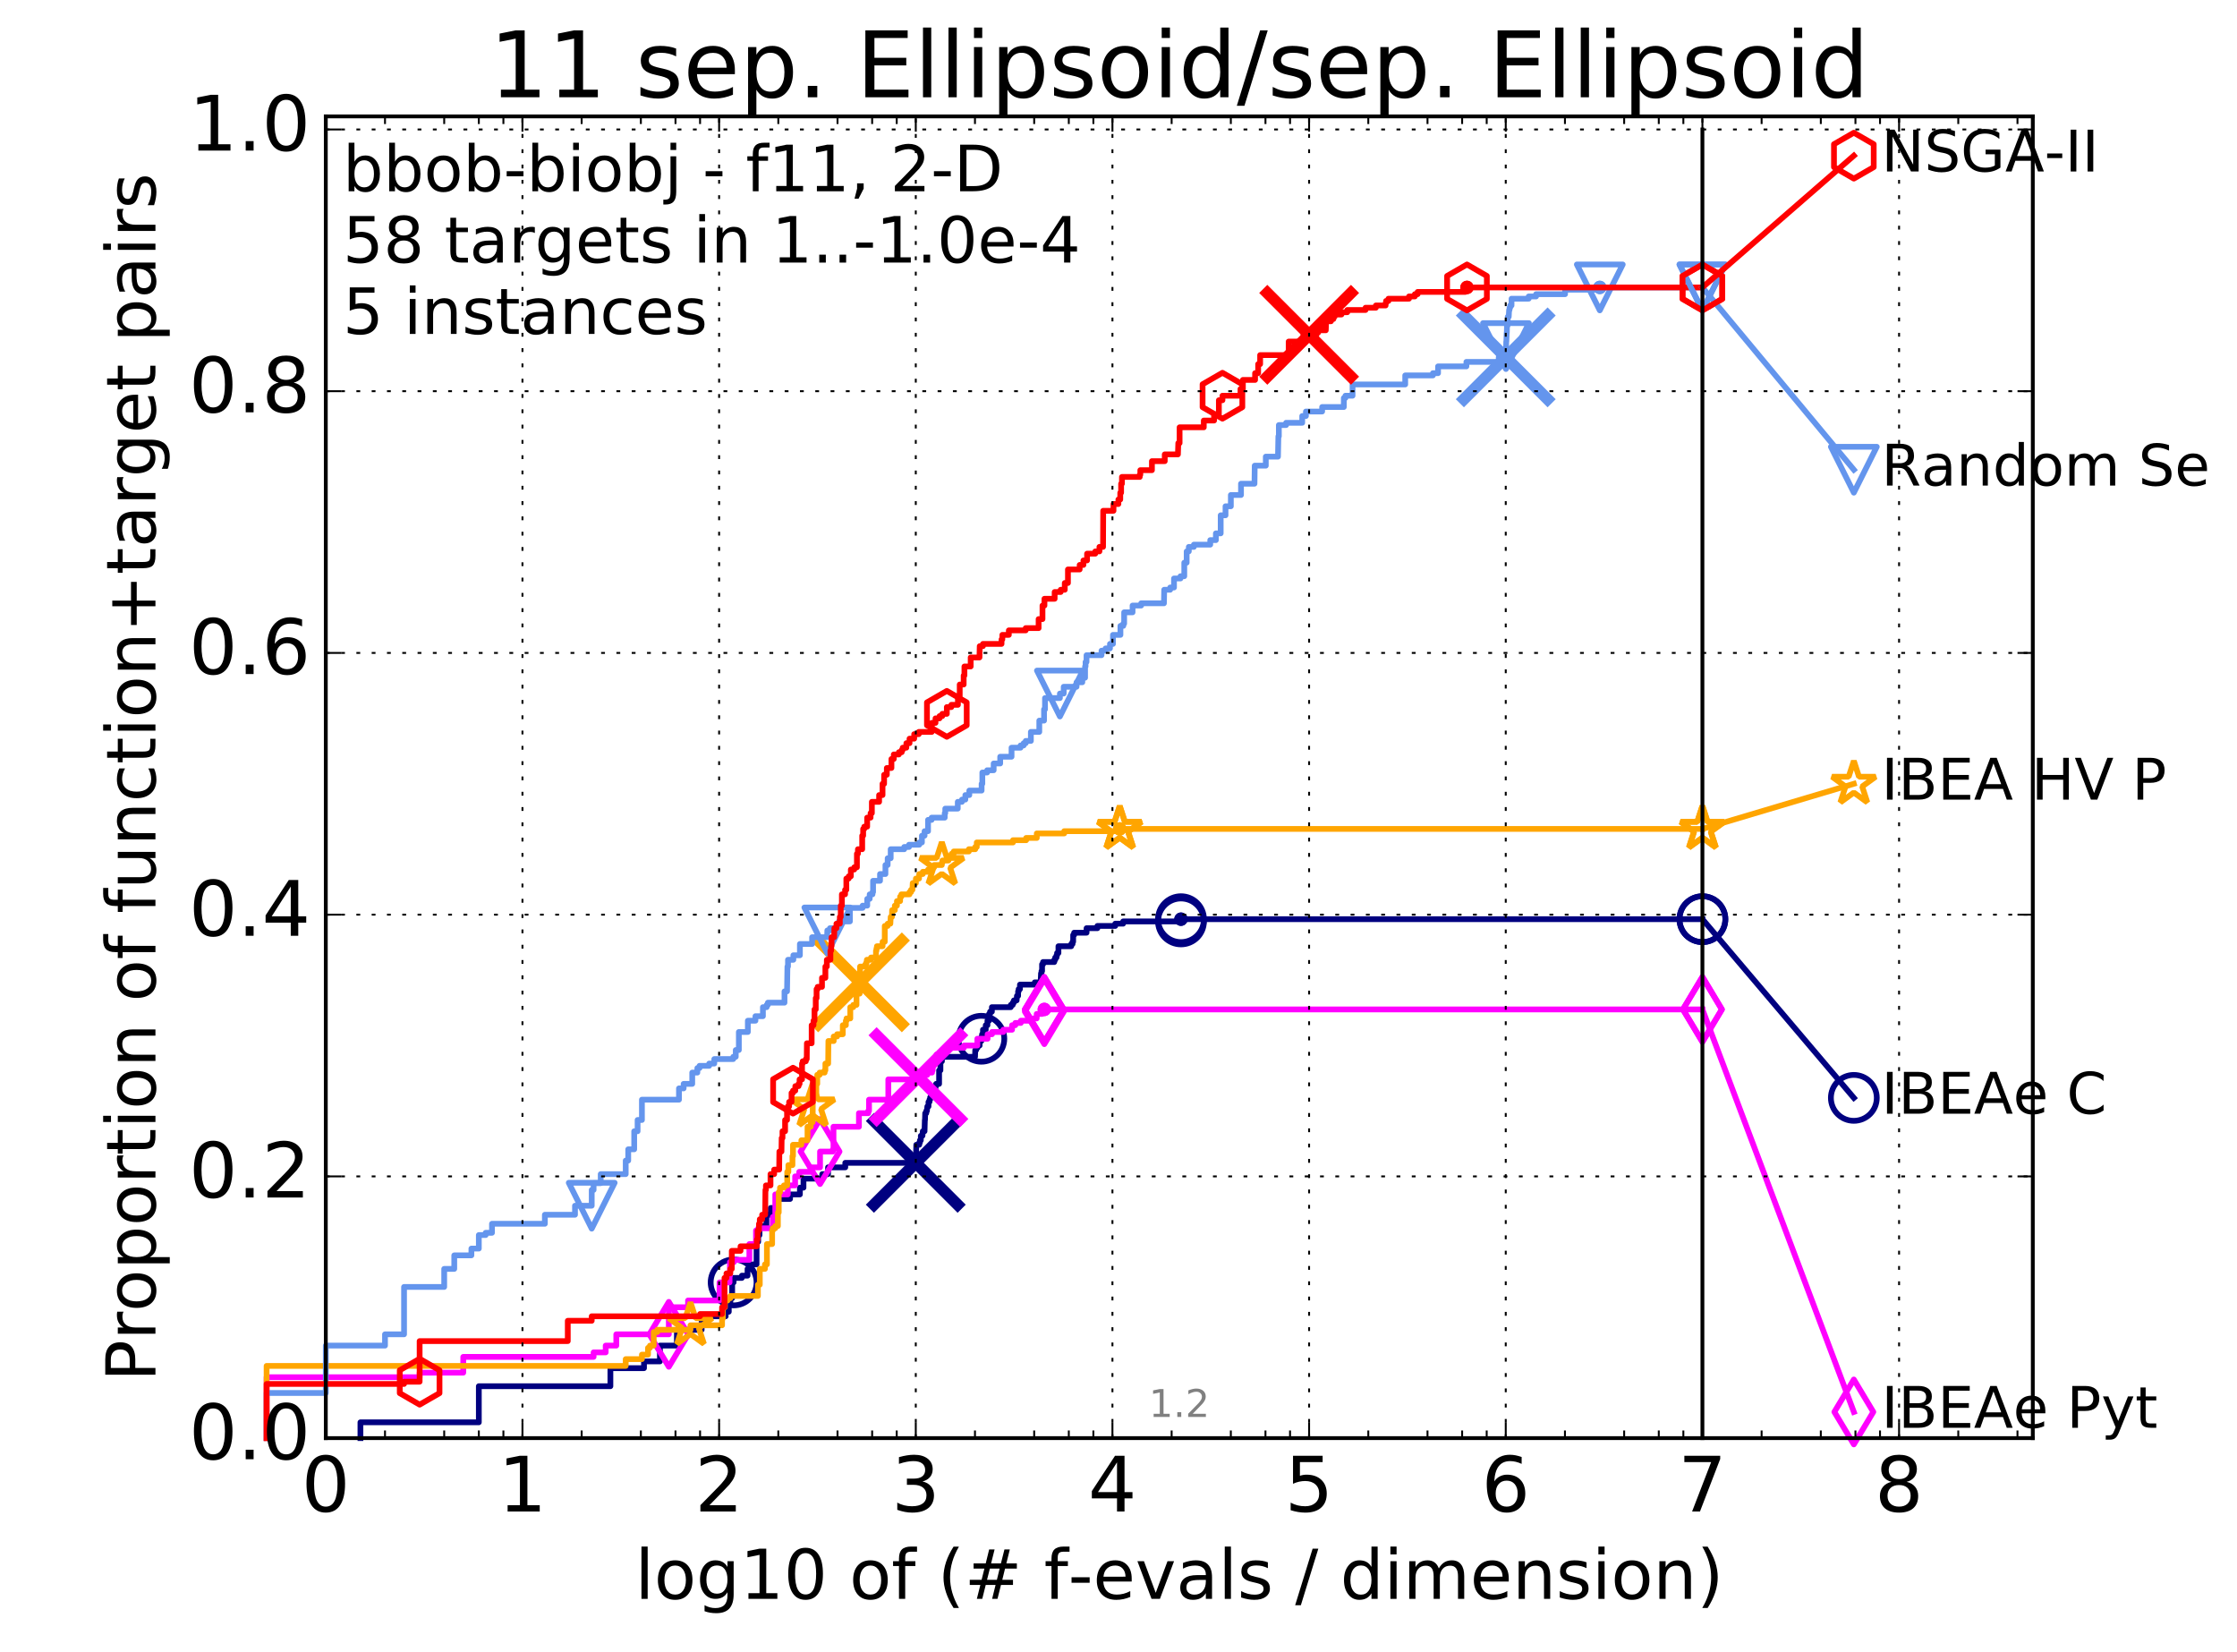 <?xml version="1.0" encoding="utf-8" standalone="no"?>
<!DOCTYPE svg PUBLIC "-//W3C//DTD SVG 1.1//EN"
  "http://www.w3.org/Graphics/SVG/1.1/DTD/svg11.dtd">
<!-- Created with matplotlib (http://matplotlib.org/) -->
<svg height="432pt" version="1.1" viewBox="0 0 585 432" width="585pt" xmlns="http://www.w3.org/2000/svg" xmlns:xlink="http://www.w3.org/1999/xlink">
 <defs>
  <style type="text/css">
*{stroke-linecap:butt;stroke-linejoin:round;stroke-miterlimit:100000;}
  </style>
 </defs>
 <g id="figure_1">
  <g id="patch_1">
   <path d="M 0 432.436 
L 585.148 432.436 
L 585.148 0 
L 0 0 
z
" style="fill:#ffffff;"/>
  </g>
  <g id="axes_1">
   <g id="patch_2">
    <path d="M 85.2 376.036 
L 531.6 376.036 
L 531.6 30.436 
L 85.2 30.436 
z
" style="fill:#ffffff;"/>
   </g>
   <g id="line2d_1">
    <defs>
     <path d="M 0 1.5 
C 0.398 1.5 0.779 1.342 1.061 1.061 
C 1.342 0.779 1.5 0.398 1.5 0 
C 1.5 -0.398 1.342 -0.779 1.061 -1.061 
C 0.779 -1.342 0.398 -1.5 0 -1.5 
C -0.398 -1.5 -0.779 -1.342 -1.061 -1.061 
C -1.342 -0.779 -1.5 -0.398 -1.5 0 
C -1.5 0.398 -1.342 0.779 -1.061 1.061 
C -0.779 1.342 -0.398 1.5 0 1.5 
z
" id="m53b86c817f" style="stroke:#000080;stroke-width:0.5;"/>
    </defs>
    <g>
     <use style="fill:#000080;stroke:#000080;stroke-width:0.5;" x="308.841" xlink:href="#m53b86c817f" y="240.345"/>
     <use style="fill:#000080;stroke:#000080;stroke-width:0.5;" x="308.841" xlink:href="#m53b86c817f" y="240.345"/>
    </g>
   </g>
   <g id="line2d_2">
    <path d="M 94.256 376.036 
L 94.256 371.907 
L 125.219 371.907 
L 125.219 362.467 
L 159.625 362.467 
L 159.625 357.747 
L 168.414 357.747 
L 168.414 355.978 
L 172.576 355.978 
L 172.576 351.848 
L 177.017 351.848 
L 177.017 347.718 
L 183.488 347.718 
L 183.488 344.768 
L 184.558 344.768 
L 184.558 344.178 
L 189.776 344.178 
L 189.776 342.998 
L 190.588 342.998 
L 190.588 340.639 
L 190.984 340.639 
L 190.984 339.459 
L 191.468 339.459 
L 191.468 335.329 
L 191.848 335.329 
L 191.848 334.149 
L 194.003 334.149 
L 194.003 333.559 
L 195.492 333.559 
L 195.492 331.789 
L 196.356 331.789 
L 196.356 330.609 
L 197.846 330.609 
L 197.846 324.71 
L 198.274 324.71 
L 198.274 322.94 
L 198.624 322.94 
L 198.624 320.58 
L 200.428 320.58 
L 200.428 317.63 
L 201.555 317.63 
L 201.555 315.86 
L 203.144 315.86 
L 203.144 314.09 
L 203.371 314.09 
L 203.371 313.5 
L 206.612 313.5 
L 206.612 312.32 
L 209.183 312.32 
L 209.183 310.55 
L 210.117 310.55 
L 210.117 308.191 
L 215.026 308.191 
L 215.026 307.011 
L 216.543 307.011 
L 216.543 305.241 
L 221.047 305.241 
L 221.047 304.061 
L 239.519 304.061 
L 239.619 299.341 
L 240.394 299.341 
L 240.394 298.751 
L 240.575 298.751 
L 240.575 298.161 
L 240.808 298.161 
L 240.808 296.981 
L 241.236 296.981 
L 241.318 295.801 
L 241.776 295.801 
L 241.857 292.852 
L 241.897 292.852 
L 241.947 291.082 
L 242.225 291.082 
L 242.225 290.492 
L 242.402 290.492 
L 242.51 289.312 
L 242.81 289.312 
L 242.81 288.132 
L 243.069 288.132 
L 243.069 287.542 
L 243.239 287.542 
L 243.239 286.952 
L 243.493 286.952 
L 243.53 285.182 
L 244.603 285.182 
L 244.603 284.002 
L 244.798 284.002 
L 244.798 283.412 
L 245.585 283.412 
L 245.585 279.872 
L 245.931 279.872 
L 245.931 277.513 
L 246.321 277.513 
L 246.321 276.333 
L 254.984 276.333 
L 255.034 274.563 
L 255.278 274.563 
L 255.278 273.973 
L 255.638 273.973 
L 255.638 273.383 
L 256.184 273.383 
L 256.184 272.203 
L 256.634 272.203 
L 256.691 271.023 
L 256.83 271.023 
L 256.83 270.433 
L 257.06 270.433 
L 257.06 269.253 
L 257.781 269.253 
L 257.781 268.073 
L 258.224 268.073 
L 258.224 266.893 
L 258.645 266.893 
L 258.645 265.123 
L 258.918 265.123 
L 258.918 264.533 
L 259.39 264.533 
L 259.39 263.353 
L 264.33 263.353 
L 264.33 262.763 
L 264.842 262.763 
L 264.842 262.173 
L 265.149 262.173 
L 265.149 261.584 
L 265.863 261.584 
L 265.938 260.404 
L 266.247 260.404 
L 266.247 259.224 
L 266.384 259.224 
L 266.384 258.634 
L 266.733 258.634 
L 266.733 257.454 
L 270.605 257.454 
L 270.605 256.864 
L 272.137 256.864 
L 272.243 254.504 
L 272.363 254.504 
L 272.363 253.914 
L 272.511 253.914 
L 272.511 252.144 
L 272.77 252.144 
L 272.77 251.554 
L 275.704 251.554 
L 275.704 250.964 
L 275.947 250.964 
L 275.947 250.374 
L 276.294 250.374 
L 276.294 249.784 
L 276.435 249.784 
L 276.435 249.194 
L 276.793 249.194 
L 276.793 247.424 
L 280.143 247.424 
L 280.143 246.834 
L 280.483 246.834 
L 280.483 246.245 
L 280.644 246.245 
L 280.644 244.475 
L 280.901 244.475 
L 280.901 243.885 
L 284.15 243.885 
L 284.15 242.705 
L 286.985 242.705 
L 286.985 242.115 
L 291.649 242.115 
L 291.649 241.525 
L 293.712 241.525 
L 293.712 240.935 
L 308.841 240.935 
L 308.841 240.345 
L 445.2 240.345 
L 445.2 240.345 
" style="fill:none;stroke:#000080;stroke-linecap:square;stroke-width:1.5;"/>
   </g>
   <g id="line2d_3">
    <defs>
     <path d="M 0 6 
C 1.591 6 3.117 5.368 4.243 4.243 
C 5.368 3.117 6 1.591 6 0 
C 6 -1.591 5.368 -3.117 4.243 -4.243 
C 3.117 -5.368 1.591 -6 0 -6 
C -1.591 -6 -3.117 -5.368 -4.243 -4.243 
C -5.368 -3.117 -6 -1.591 -6 0 
C -6 1.591 -5.368 3.117 -4.243 4.243 
C -3.117 5.368 -1.591 6 0 6 
z
" id="meb566d84da" style="stroke:#000080;stroke-width:1.5;"/>
    </defs>
    <g>
     <use style="fill:none;stroke:#000080;stroke-width:1.5;" x="191.848" xlink:href="#meb566d84da" y="335.329"/>
     <use style="fill:none;stroke:#000080;stroke-width:1.5;" x="256.634" xlink:href="#meb566d84da" y="271.613"/>
     <use style="fill:none;stroke:#000080;stroke-width:1.5;" x="308.841" xlink:href="#meb566d84da" y="240.935"/>
     <use style="fill:none;stroke:#000080;stroke-width:1.5;" x="308.841" xlink:href="#meb566d84da" y="240.345"/>
     <use style="fill:none;stroke:#000080;stroke-width:1.5;" x="445.2" xlink:href="#meb566d84da" y="240.345"/>
    </g>
   </g>
   <g id="line2d_4"/>
   <g id="line2d_5">
    <path clip-path="url(#p5740845331)" d="M 239.486 304.061 
" style="fill:none;stroke:#000080;stroke-linecap:square;"/>
    <defs>
     <path d="M -12 12 
L 12 -12 
M -12 -12 
L 12 12 
" id="m42aee729f9" style="stroke:#000080;stroke-width:3.0;"/>
    </defs>
    <g clip-path="url(#p5740845331)">
     <use style="fill:#000080;stroke:#000080;stroke-width:3.0;" x="239.486" xlink:href="#m42aee729f9" y="304.061"/>
    </g>
   </g>
   <g id="line2d_6">
    <defs>
     <path d="M 0 1.5 
C 0.398 1.5 0.779 1.342 1.061 1.061 
C 1.342 0.779 1.5 0.398 1.5 0 
C 1.5 -0.398 1.342 -0.779 1.061 -1.061 
C 0.779 -1.342 0.398 -1.5 0 -1.5 
C -0.398 -1.5 -0.779 -1.342 -1.061 -1.061 
C -1.342 -0.779 -1.5 -0.398 -1.5 0 
C -1.5 0.398 -1.342 0.779 -1.061 1.061 
C -0.779 1.342 -0.398 1.5 0 1.5 
z
" id="mb08a27fd2c" style="stroke:#ff00ff;stroke-width:0.5;"/>
    </defs>
    <g>
     <use style="fill:#ff00ff;stroke:#ff00ff;stroke-width:0.5;" x="273.104" xlink:href="#mb08a27fd2c" y="263.943"/>
     <use style="fill:#ff00ff;stroke:#ff00ff;stroke-width:0.5;" x="273.104" xlink:href="#mb08a27fd2c" y="263.943"/>
    </g>
   </g>
   <g id="line2d_7">
    <path d="M 69.718 376.036 
L 69.718 360.107 
L 109.738 360.107 
L 109.738 358.927 
L 121.147 358.927 
L 121.147 354.798 
L 155.232 354.798 
L 155.232 353.618 
L 158.396 353.618 
L 158.396 351.848 
L 161.166 351.848 
L 161.166 348.898 
L 174.906 348.898 
L 174.906 341.818 
L 179.931 341.818 
L 179.931 340.049 
L 188.169 340.049 
L 188.169 335.329 
L 190.787 335.329 
L 190.787 333.559 
L 190.886 333.559 
L 190.886 330.019 
L 191.942 330.019 
L 191.942 329.429 
L 195.968 329.429 
L 195.968 325.299 
L 197.701 325.299 
L 197.701 321.76 
L 198.274 321.76 
L 198.274 321.17 
L 202.097 321.17 
L 202.097 318.22 
L 202.743 318.22 
L 202.743 312.32 
L 206.02 312.32 
L 206.02 309.96 
L 207.934 309.96 
L 207.934 307.601 
L 209.009 307.601 
L 209.009 306.421 
L 211.991 306.421 
L 211.991 305.241 
L 214.451 305.241 
L 214.451 301.111 
L 217.816 301.111 
L 217.816 300.521 
L 217.963 300.521 
L 217.963 294.621 
L 224.621 294.621 
L 224.621 291.082 
L 227.048 291.082 
L 227.048 290.492 
L 227.261 290.492 
L 227.261 287.542 
L 232.303 287.542 
L 232.303 282.232 
L 240.026 282.232 
L 240.026 281.642 
L 241.349 281.642 
L 241.349 281.052 
L 242.5 281.052 
L 242.5 280.462 
L 243.734 280.462 
L 243.734 279.872 
L 243.909 279.872 
L 243.909 278.692 
L 244.009 278.692 
L 244.009 277.513 
L 244.559 277.513 
L 244.559 276.923 
L 244.912 276.923 
L 244.912 275.743 
L 245.746 275.743 
L 245.746 275.153 
L 247.168 275.153 
L 247.168 273.973 
L 252.068 273.973 
L 252.068 273.383 
L 255.584 273.383 
L 255.584 271.613 
L 258.268 271.613 
L 258.268 270.433 
L 259.427 270.433 
L 259.427 269.843 
L 262.386 269.843 
L 262.386 269.253 
L 264.666 269.253 
L 264.666 268.073 
L 265.517 268.073 
L 265.517 267.483 
L 266.953 267.483 
L 266.953 266.893 
L 269.417 266.893 
L 269.417 266.303 
L 271.104 266.303 
L 271.104 265.123 
L 272.483 265.123 
L 272.483 264.533 
L 273.104 264.533 
L 273.104 263.943 
L 445.2 263.943 
" style="fill:none;stroke:#ff00ff;stroke-linecap:square;stroke-width:1.5;"/>
   </g>
   <g id="line2d_8">
    <defs>
     <path d="M -0 8.485 
L 5.091 0 
L 0 -8.485 
L -5.091 -0 
z
" id="m665d695a67" style="stroke:#ff00ff;stroke-linejoin:miter;stroke-width:1.5;"/>
    </defs>
    <g>
     <use style="fill:none;stroke:#ff00ff;stroke-linejoin:miter;stroke-width:1.5;" x="174.906" xlink:href="#m665d695a67" y="348.898"/>
     <use style="fill:none;stroke:#ff00ff;stroke-linejoin:miter;stroke-width:1.5;" x="214.451" xlink:href="#m665d695a67" y="301.111"/>
     <use style="fill:none;stroke:#ff00ff;stroke-linejoin:miter;stroke-width:1.5;" x="273.104" xlink:href="#m665d695a67" y="264.533"/>
     <use style="fill:none;stroke:#ff00ff;stroke-linejoin:miter;stroke-width:1.5;" x="273.104" xlink:href="#m665d695a67" y="263.943"/>
     <use style="fill:none;stroke:#ff00ff;stroke-linejoin:miter;stroke-width:1.5;" x="273.104" xlink:href="#m665d695a67" y="263.943"/>
     <use style="fill:none;stroke:#ff00ff;stroke-linejoin:miter;stroke-width:1.5;" x="445.2" xlink:href="#m665d695a67" y="263.943"/>
    </g>
   </g>
   <g id="line2d_9"/>
   <g id="line2d_10">
    <path clip-path="url(#p5740845331)" d="M 240.178 281.642 
" style="fill:none;stroke:#ff00ff;stroke-linecap:square;"/>
    <defs>
     <path d="M -12 12 
L 12 -12 
M -12 -12 
L 12 12 
" id="mbbb347fb30" style="stroke:#ff00ff;stroke-width:3.0;"/>
    </defs>
    <g clip-path="url(#p5740845331)">
     <use style="fill:#ff00ff;stroke:#ff00ff;stroke-width:3.0;" x="240.178" xlink:href="#mbbb347fb30" y="281.642"/>
    </g>
   </g>
   <g id="line2d_11">
    <defs>
     <path d="M 0 1.5 
C 0.398 1.5 0.779 1.342 1.061 1.061 
C 1.342 0.779 1.5 0.398 1.5 0 
C 1.5 -0.398 1.342 -0.779 1.061 -1.061 
C 0.779 -1.342 0.398 -1.5 0 -1.5 
C -0.398 -1.5 -0.779 -1.342 -1.061 -1.061 
C -1.342 -0.779 -1.5 -0.398 -1.5 0 
C -1.5 0.398 -1.342 0.779 -1.061 1.061 
C -0.779 1.342 -0.398 1.5 0 1.5 
z
" id="mc6f25723c7" style="stroke:#ffa500;stroke-width:0.5;"/>
    </defs>
    <g>
     <use style="fill:#ffa500;stroke:#ffa500;stroke-width:0.5;" x="292.821" xlink:href="#mc6f25723c7" y="216.746"/>
     <use style="fill:#ffa500;stroke:#ffa500;stroke-width:0.5;" x="292.821" xlink:href="#mc6f25723c7" y="216.746"/>
    </g>
   </g>
   <g id="line2d_12">
    <path d="M 69.718 376.036 
L 69.718 357.157 
L 163.631 357.157 
L 163.631 355.388 
L 167.869 355.388 
L 167.869 354.208 
L 169.465 354.208 
L 169.465 352.438 
L 169.973 352.438 
L 169.973 351.848 
L 170.955 351.848 
L 170.955 348.308 
L 171.895 348.308 
L 171.895 347.718 
L 180.564 347.718 
L 180.564 346.538 
L 188.826 346.538 
L 188.826 344.768 
L 189.04 344.768 
L 189.04 341.818 
L 189.568 341.818 
L 189.568 340.049 
L 190.287 340.049 
L 190.287 339.459 
L 190.984 339.459 
L 190.984 338.869 
L 198.203 338.869 
L 198.203 335.919 
L 198.694 335.919 
L 198.694 331.789 
L 200.04 331.789 
L 200.04 330.609 
L 200.556 330.609 
L 200.556 325.299 
L 201.918 325.299 
L 201.918 321.76 
L 202.097 321.76 
L 202.097 321.17 
L 202.743 321.17 
L 202.743 320.58 
L 203.427 320.58 
L 203.427 317.04 
L 203.65 317.04 
L 203.65 311.73 
L 203.981 311.73 
L 203.981 310.55 
L 204.998 310.55 
L 204.998 309.96 
L 205.87 309.96 
L 205.87 306.421 
L 206.169 306.421 
L 206.169 304.651 
L 207.235 304.651 
L 207.235 302.291 
L 207.377 302.291 
L 207.377 299.341 
L 209.57 299.341 
L 209.57 298.161 
L 211.173 298.161 
L 211.173 294.621 
L 212.029 294.621 
L 212.029 293.442 
L 212.52 293.442 
L 212.558 286.362 
L 213.471 286.362 
L 213.471 283.412 
L 213.72 283.412 
L 213.72 281.052 
L 214.348 281.052 
L 214.348 280.462 
L 215.652 280.462 
L 215.652 279.872 
L 215.846 279.872 
L 215.846 278.102 
L 216.574 278.102 
L 216.636 272.203 
L 218.021 272.203 
L 218.021 271.023 
L 218.908 271.023 
L 218.908 270.433 
L 220.401 270.433 
L 220.401 268.073 
L 221.2 268.073 
L 221.2 266.893 
L 221.376 266.893 
L 221.376 266.303 
L 222.359 266.303 
L 222.359 263.353 
L 223.139 263.353 
L 223.139 262.763 
L 223.982 262.763 
L 223.982 259.814 
L 224.816 259.814 
L 224.923 252.734 
L 226.295 252.734 
L 226.295 252.144 
L 226.575 252.144 
L 226.575 251.554 
L 226.694 251.554 
L 226.694 250.964 
L 227.777 250.964 
L 227.777 250.374 
L 229.077 250.374 
L 229.077 248.604 
L 229.202 248.604 
L 229.202 248.014 
L 229.325 248.014 
L 229.325 247.424 
L 230.806 247.424 
L 230.806 246.245 
L 231.375 246.245 
L 231.375 242.115 
L 232.133 242.115 
L 232.133 241.525 
L 232.836 241.525 
L 232.926 239.755 
L 233.253 239.755 
L 233.297 237.985 
L 234.008 237.985 
L 234.008 236.805 
L 234.558 236.805 
L 234.558 235.625 
L 235.391 235.625 
L 235.391 234.445 
L 235.724 234.445 
L 235.724 233.855 
L 237.841 233.855 
L 237.841 233.265 
L 238.246 233.265 
L 238.246 232.675 
L 238.609 232.675 
L 238.69 230.905 
L 239.519 230.905 
L 239.519 229.726 
L 240.34 229.726 
L 240.394 228.546 
L 241.318 228.546 
L 241.318 227.956 
L 242.704 227.956 
L 242.704 227.366 
L 243.595 227.366 
L 243.595 226.776 
L 244.29 226.776 
L 244.29 226.186 
L 246.296 226.186 
L 246.296 225.596 
L 246.444 225.596 
L 246.444 225.006 
L 248.037 225.006 
L 248.037 224.416 
L 248.325 224.416 
L 248.325 223.826 
L 248.867 223.826 
L 248.867 223.236 
L 249.411 223.236 
L 249.411 222.646 
L 253.358 222.646 
L 253.358 222.056 
L 255.034 222.056 
L 255.034 221.466 
L 255.437 221.466 
L 255.437 220.286 
L 264.907 220.286 
L 264.907 219.696 
L 268.352 219.696 
L 268.352 219.106 
L 271.133 219.106 
L 271.133 217.926 
L 278.304 217.926 
L 278.304 217.336 
L 292.821 217.336 
L 292.821 216.746 
L 445.2 216.746 
L 445.2 216.746 
" style="fill:none;stroke:#ffa500;stroke-linecap:square;stroke-width:1.5;"/>
   </g>
   <g id="line2d_13">
    <defs>
     <path d="M 0 -6 
L -1.347 -1.854 
L -5.706 -1.854 
L -2.18 0.708 
L -3.527 4.854 
L -0 2.292 
L 3.527 4.854 
L 2.18 0.708 
L 5.706 -1.854 
L 1.347 -1.854 
z
" id="m4969923a33" style="stroke:#ffa500;stroke-linejoin:bevel;stroke-width:1.5;"/>
    </defs>
    <g>
     <use style="fill:none;stroke:#ffa500;stroke-linejoin:bevel;stroke-width:1.5;" x="180.564" xlink:href="#m4969923a33" y="346.538"/>
     <use style="fill:none;stroke:#ffa500;stroke-linejoin:bevel;stroke-width:1.5;" x="212.52" xlink:href="#m4969923a33" y="289.312"/>
     <use style="fill:none;stroke:#ffa500;stroke-linejoin:bevel;stroke-width:1.5;" x="246.296" xlink:href="#m4969923a33" y="226.186"/>
     <use style="fill:none;stroke:#ffa500;stroke-linejoin:bevel;stroke-width:1.5;" x="292.821" xlink:href="#m4969923a33" y="216.746"/>
     <use style="fill:none;stroke:#ffa500;stroke-linejoin:bevel;stroke-width:1.5;" x="292.821" xlink:href="#m4969923a33" y="216.746"/>
     <use style="fill:none;stroke:#ffa500;stroke-linejoin:bevel;stroke-width:1.5;" x="445.2" xlink:href="#m4969923a33" y="216.746"/>
    </g>
   </g>
   <g id="line2d_14"/>
   <g id="line2d_15">
    <path clip-path="url(#p5740845331)" d="M 224.902 256.864 
" style="fill:none;stroke:#ffa500;stroke-linecap:square;"/>
    <defs>
     <path d="M -12 12 
L 12 -12 
M -12 -12 
L 12 12 
" id="mfa1e76c2a8" style="stroke:#ffa500;stroke-width:3.0;"/>
    </defs>
    <g clip-path="url(#p5740845331)">
     <use style="fill:#ffa500;stroke:#ffa500;stroke-width:3.0;" x="224.902" xlink:href="#mfa1e76c2a8" y="256.864"/>
    </g>
   </g>
   <g id="line2d_16">
    <defs>
     <path d="M 0 1.5 
C 0.398 1.5 0.779 1.342 1.061 1.061 
C 1.342 0.779 1.5 0.398 1.5 0 
C 1.5 -0.398 1.342 -0.779 1.061 -1.061 
C 0.779 -1.342 0.398 -1.5 0 -1.5 
C -0.398 -1.5 -0.779 -1.342 -1.061 -1.061 
C -1.342 -0.779 -1.5 -0.398 -1.5 0 
C -1.5 0.398 -1.342 0.779 -1.061 1.061 
C -0.779 1.342 -0.398 1.5 0 1.5 
z
" id="m913fa502ac" style="stroke:#6495ed;stroke-width:0.5;"/>
    </defs>
    <g>
     <use style="fill:#6495ed;stroke:#6495ed;stroke-width:0.5;" x="418.363" xlink:href="#m913fa502ac" y="75.155"/>
     <use style="fill:#6495ed;stroke:#6495ed;stroke-width:0.5;" x="418.363" xlink:href="#m913fa502ac" y="75.155"/>
    </g>
   </g>
   <g id="line2d_17">
    <path d="M 69.718 376.036 
L 69.718 364.237 
L 85.2 364.237 
L 85.2 351.848 
L 100.682 351.848 
L 100.682 348.898 
L 105.665 348.898 
L 105.665 336.509 
L 116.163 336.509 
L 116.163 331.789 
L 118.794 331.789 
L 118.794 328.249 
L 123.276 328.249 
L 123.276 326.479 
L 125.219 326.479 
L 125.219 322.94 
L 127.007 322.94 
L 127.007 322.35 
L 128.662 322.35 
L 128.662 319.99 
L 142.489 319.99 
L 142.489 317.63 
L 150.369 317.63 
L 150.369 315.27 
L 154.741 315.27 
L 154.741 311.14 
L 155.232 311.14 
L 155.232 309.37 
L 157.094 309.37 
L 157.094 307.011 
L 163.631 307.011 
L 163.631 303.471 
L 164.288 303.471 
L 164.288 300.521 
L 165.85 300.521 
L 165.85 295.801 
L 166.738 295.801 
L 166.738 292.852 
L 167.869 292.852 
L 167.869 287.542 
L 177.56 287.542 
L 177.56 284.592 
L 178.777 284.592 
L 178.777 283.412 
L 181.028 283.412 
L 181.028 280.462 
L 182.364 280.462 
L 182.364 279.282 
L 182.933 279.282 
L 182.933 278.692 
L 185.454 278.692 
L 185.454 278.102 
L 186.794 278.102 
L 186.794 276.923 
L 191.754 276.923 
L 191.754 276.333 
L 192.407 276.333 
L 192.407 274.563 
L 193.219 274.563 
L 193.219 269.843 
L 195.572 269.843 
L 195.572 266.893 
L 197.556 266.893 
L 197.556 265.713 
L 199.511 265.713 
L 199.511 263.353 
L 200.492 263.353 
L 200.492 262.763 
L 200.81 262.763 
L 200.81 262.173 
L 205.154 262.173 
L 205.154 259.224 
L 205.819 259.224 
L 205.92 252.734 
L 206.07 252.734 
L 206.07 250.964 
L 207.471 250.964 
L 207.471 249.784 
L 209.183 249.784 
L 209.183 246.834 
L 212.37 246.834 
L 212.37 245.065 
L 216.292 245.065 
L 216.355 243.295 
L 217.036 243.295 
L 217.036 242.705 
L 219.38 242.705 
L 219.38 240.935 
L 222.263 240.935 
L 222.263 237.395 
L 225.578 237.395 
L 225.578 236.805 
L 226.793 236.805 
L 226.793 235.035 
L 227.434 235.035 
L 227.434 233.855 
L 228.169 233.855 
L 228.169 233.265 
L 228.317 233.265 
L 228.317 230.316 
L 230.137 230.316 
L 230.137 228.546 
L 231.551 228.546 
L 231.551 226.186 
L 232.133 226.186 
L 232.133 224.416 
L 232.926 224.416 
L 232.926 222.056 
L 236.465 222.056 
L 236.465 221.466 
L 237.72 221.466 
L 237.72 220.876 
L 240.394 220.876 
L 240.394 220.286 
L 241.091 220.286 
L 241.091 218.516 
L 241.786 218.516 
L 241.786 217.336 
L 242.695 217.336 
L 242.695 214.387 
L 243.632 214.387 
L 243.632 213.797 
L 247.057 213.797 
L 247.057 212.617 
L 247.199 212.617 
L 247.199 211.437 
L 250.467 211.437 
L 250.467 209.667 
L 251.56 209.667 
L 251.56 209.077 
L 252.446 209.077 
L 252.446 207.897 
L 253.484 207.897 
L 253.484 206.717 
L 256.702 206.717 
L 256.702 204.947 
L 256.892 204.947 
L 256.892 201.997 
L 258.152 201.997 
L 258.152 201.407 
L 259.853 201.407 
L 259.853 199.637 
L 261.562 199.637 
L 261.562 197.868 
L 264.531 197.868 
L 264.531 195.508 
L 266.885 195.508 
L 266.885 194.918 
L 267.698 194.918 
L 267.698 194.328 
L 268.241 194.328 
L 268.241 193.738 
L 269.586 193.738 
L 269.586 191.378 
L 271.787 191.378 
L 271.787 188.428 
L 273.027 188.428 
L 273.027 185.478 
L 273.28 185.478 
L 273.28 182.529 
L 277.176 182.529 
L 277.176 181.349 
L 278.172 181.349 
L 278.172 179.579 
L 281.532 179.579 
L 281.532 178.399 
L 283.039 178.399 
L 283.039 177.219 
L 283.759 177.219 
L 283.759 174.269 
L 283.885 174.269 
L 283.885 173.089 
L 284.138 173.089 
L 284.138 171.319 
L 288.059 171.319 
L 288.059 170.139 
L 289.12 170.139 
L 289.12 169.549 
L 290.27 169.549 
L 290.27 168.369 
L 291.057 168.369 
L 291.057 166.01 
L 293.006 166.01 
L 293.006 163.65 
L 293.757 163.65 
L 293.757 163.06 
L 293.98 163.06 
L 293.98 160.11 
L 296.179 160.11 
L 296.179 158.34 
L 298.425 158.34 
L 298.425 157.75 
L 304.385 157.75 
L 304.45 154.21 
L 306.015 154.21 
L 306.015 153.62 
L 307.014 153.62 
L 307.014 151.261 
L 308.709 151.261 
L 308.709 150.671 
L 309.701 150.671 
L 309.701 147.131 
L 310.326 147.131 
L 310.326 144.181 
L 310.887 144.181 
L 310.887 143.001 
L 312.215 143.001 
L 312.215 142.411 
L 316.495 142.411 
L 316.495 141.231 
L 317.968 141.231 
L 317.968 139.461 
L 319.225 139.461 
L 319.225 134.742 
L 320.487 134.742 
L 320.487 132.382 
L 321.882 132.382 
L 321.882 129.432 
L 324.535 129.432 
L 324.535 126.482 
L 328.063 126.482 
L 328.124 121.762 
L 331.02 121.762 
L 331.02 119.403 
L 334.206 119.403 
L 334.31 114.093 
L 334.436 114.093 
L 334.436 111.143 
L 336.331 111.143 
L 336.331 110.553 
L 340.545 110.553 
L 340.545 108.783 
L 341.516 108.783 
L 341.516 107.603 
L 345.755 107.603 
L 345.755 106.423 
L 351.426 106.423 
L 351.426 104.064 
L 351.842 104.064 
L 351.842 103.474 
L 353.709 103.474 
L 353.709 100.524 
L 367.481 100.524 
L 367.481 98.164 
L 374.725 98.164 
L 374.725 97.574 
L 376.068 97.574 
L 376.068 95.804 
L 383.479 95.804 
L 383.479 94.624 
L 391.937 94.624 
L 391.937 93.444 
L 393.811 93.444 
L 393.897 89.315 
L 393.928 89.315 
L 394.026 86.955 
L 394.052 86.955 
L 394.092 85.185 
L 394.226 85.185 
L 394.298 82.825 
L 394.551 82.825 
L 394.648 81.055 
L 394.756 81.055 
L 394.756 80.465 
L 394.923 80.465 
L 394.923 79.875 
L 395.278 79.875 
L 395.287 78.105 
L 399.771 78.105 
L 399.771 77.515 
L 401.701 77.515 
L 401.701 76.925 
L 409.281 76.925 
L 409.304 75.745 
L 418.363 75.745 
L 418.363 75.155 
L 445.2 75.155 
L 445.2 75.155 
" style="fill:none;stroke:#6495ed;stroke-linecap:square;stroke-width:1.5;"/>
   </g>
   <g id="line2d_18">
    <defs>
     <path d="M -0 6 
L 6 -6 
L -6 -6 
z
" id="medbefc722d" style="stroke:#6495ed;stroke-linejoin:miter;stroke-width:1.5;"/>
    </defs>
    <g>
     <use style="fill:none;stroke:#6495ed;stroke-linejoin:miter;stroke-width:1.5;" x="154.741" xlink:href="#medbefc722d" y="315.27"/>
     <use style="fill:none;stroke:#6495ed;stroke-linejoin:miter;stroke-width:1.5;" x="216.355" xlink:href="#medbefc722d" y="243.295"/>
     <use style="fill:none;stroke:#6495ed;stroke-linejoin:miter;stroke-width:1.5;" x="277.176" xlink:href="#medbefc722d" y="181.349"/>
     <use style="fill:none;stroke:#6495ed;stroke-linejoin:miter;stroke-width:1.5;" x="393.827" xlink:href="#medbefc722d" y="90.494"/>
     <use style="fill:none;stroke:#6495ed;stroke-linejoin:miter;stroke-width:1.5;" x="418.363" xlink:href="#medbefc722d" y="75.155"/>
     <use style="fill:none;stroke:#6495ed;stroke-linejoin:miter;stroke-width:1.5;" x="445.2" xlink:href="#medbefc722d" y="75.155"/>
    </g>
   </g>
   <g id="line2d_19"/>
   <g id="line2d_20">
    <path clip-path="url(#p5740845331)" d="M 393.771 93.444 
" style="fill:none;stroke:#6495ed;stroke-linecap:square;"/>
    <defs>
     <path d="M -12 12 
L 12 -12 
M -12 -12 
L 12 12 
" id="mcc17503439" style="stroke:#6495ed;stroke-width:3.0;"/>
    </defs>
    <g clip-path="url(#p5740845331)">
     <use style="fill:#6495ed;stroke:#6495ed;stroke-width:3.0;" x="393.771" xlink:href="#mcc17503439" y="93.444"/>
    </g>
   </g>
   <g id="line2d_21">
    <defs>
     <path d="M 0 1.5 
C 0.398 1.5 0.779 1.342 1.061 1.061 
C 1.342 0.779 1.5 0.398 1.5 0 
C 1.5 -0.398 1.342 -0.779 1.061 -1.061 
C 0.779 -1.342 0.398 -1.5 0 -1.5 
C -0.398 -1.5 -0.779 -1.342 -1.061 -1.061 
C -1.342 -0.779 -1.5 -0.398 -1.5 0 
C -1.5 0.398 -1.342 0.779 -1.061 1.061 
C -0.779 1.342 -0.398 1.5 0 1.5 
z
" id="ma0a24e16ec" style="stroke:#ff0000;stroke-width:0.5;"/>
    </defs>
    <g>
     <use style="fill:#ff0000;stroke:#ff0000;stroke-width:0.5;" x="383.632" xlink:href="#ma0a24e16ec" y="75.155"/>
     <use style="fill:#ff0000;stroke:#ff0000;stroke-width:0.5;" x="383.632" xlink:href="#ma0a24e16ec" y="75.155"/>
    </g>
   </g>
   <g id="line2d_22">
    <path d="M 69.718 376.036 
L 69.718 361.877 
L 105.665 361.877 
L 105.665 361.287 
L 109.738 361.287 
L 109.738 350.668 
L 148.48 350.668 
L 148.48 345.358 
L 154.741 345.358 
L 154.741 344.178 
L 183.073 344.178 
L 183.073 343.588 
L 188.826 343.588 
L 188.826 341.818 
L 189.464 341.818 
L 189.464 334.149 
L 189.982 334.149 
L 189.982 332.969 
L 190.984 332.969 
L 190.984 331.789 
L 191.372 331.789 
L 191.372 327.069 
L 193.658 327.069 
L 193.658 325.889 
L 197.918 325.889 
L 197.918 324.12 
L 198.132 324.12 
L 198.132 321.76 
L 198.485 321.76 
L 198.485 319.99 
L 198.694 319.99 
L 198.694 318.81 
L 199.31 318.81 
L 199.31 317.63 
L 200.105 317.63 
L 200.17 311.14 
L 200.3 311.14 
L 200.3 309.96 
L 201.494 309.96 
L 201.494 307.011 
L 202.452 307.011 
L 202.452 305.831 
L 203.761 305.831 
L 203.816 301.111 
L 204.361 301.111 
L 204.415 297.571 
L 204.628 297.571 
L 204.628 295.801 
L 205.309 295.801 
L 205.309 292.852 
L 205.819 292.852 
L 205.819 289.902 
L 206.02 289.902 
L 206.02 289.312 
L 206.367 289.312 
L 206.367 288.132 
L 206.998 288.132 
L 206.998 285.772 
L 207.377 285.772 
L 207.377 285.182 
L 207.98 285.182 
L 207.98 284.002 
L 208.833 284.002 
L 208.833 283.412 
L 209.096 283.412 
L 209.096 282.232 
L 209.74 282.232 
L 209.74 278.102 
L 209.908 278.102 
L 209.908 277.513 
L 210.732 277.513 
L 210.732 276.923 
L 210.974 276.923 
L 211.014 272.793 
L 212.257 272.793 
L 212.257 268.073 
L 212.743 268.073 
L 212.743 266.893 
L 213.001 266.893 
L 213.001 263.943 
L 213.327 263.943 
L 213.327 260.994 
L 213.542 260.994 
L 213.542 258.634 
L 213.826 258.634 
L 213.826 258.044 
L 214.959 258.044 
L 214.959 255.684 
L 215.846 255.684 
L 215.846 252.734 
L 216.228 252.734 
L 216.228 250.964 
L 217.158 250.964 
L 217.158 248.604 
L 217.339 248.604 
L 217.339 247.424 
L 217.459 247.424 
L 217.459 245.065 
L 218.138 245.065 
L 218.196 242.705 
L 218.739 242.705 
L 218.739 241.525 
L 219.626 241.525 
L 219.626 239.755 
L 219.869 239.755 
L 219.869 236.805 
L 220.163 236.805 
L 220.163 233.855 
L 220.996 233.855 
L 220.996 232.675 
L 221.326 232.675 
L 221.326 229.726 
L 221.947 229.726 
L 221.947 229.136 
L 222.503 229.136 
L 222.503 227.366 
L 223.393 227.366 
L 223.393 226.776 
L 224.093 226.776 
L 224.093 223.236 
L 224.359 223.236 
L 224.359 222.056 
L 225.474 222.056 
L 225.474 218.516 
L 225.723 218.516 
L 225.723 216.746 
L 226.011 216.746 
L 226.011 216.156 
L 226.773 216.156 
L 226.773 213.797 
L 227.663 213.797 
L 227.663 212.617 
L 228.002 212.617 
L 228.002 209.667 
L 229.898 209.667 
L 229.898 207.897 
L 230.79 207.897 
L 230.79 204.947 
L 231.198 204.947 
L 231.214 202.587 
L 231.915 202.587 
L 231.915 200.817 
L 233.12 200.817 
L 233.12 198.458 
L 233.735 198.458 
L 233.735 197.278 
L 235.067 197.278 
L 235.067 196.688 
L 235.816 196.688 
L 235.816 196.098 
L 236.065 196.098 
L 236.065 195.508 
L 237.021 195.508 
L 237.021 194.328 
L 237.853 194.328 
L 237.853 193.148 
L 239.069 193.148 
L 239.069 191.968 
L 240.276 191.968 
L 240.276 191.378 
L 243.669 191.378 
L 243.669 189.018 
L 244.648 189.018 
L 244.648 187.838 
L 245.695 187.838 
L 245.695 187.248 
L 246.419 187.248 
L 246.419 186.658 
L 247.607 186.658 
L 247.607 184.888 
L 248.786 184.888 
L 248.786 184.298 
L 250.508 184.298 
L 250.508 181.939 
L 250.98 181.939 
L 250.98 178.989 
L 252.01 178.989 
L 252.01 176.629 
L 252.207 176.629 
L 252.207 174.269 
L 253.845 174.269 
L 253.845 171.909 
L 256.142 171.909 
L 256.211 168.959 
L 257.05 168.959 
L 257.05 168.369 
L 261.913 168.369 
L 261.913 167.19 
L 262.121 167.19 
L 262.121 166.01 
L 263.821 166.01 
L 263.821 164.83 
L 268.229 164.83 
L 268.229 164.24 
L 271.608 164.24 
L 271.608 161.88 
L 272.621 161.88 
L 272.621 158.34 
L 273.132 158.34 
L 273.132 156.57 
L 275.803 156.57 
L 275.803 154.8 
L 277.376 154.8 
L 277.376 154.21 
L 278.449 154.21 
L 278.449 152.44 
L 279.28 152.44 
L 279.28 148.901 
L 282.346 148.901 
L 282.346 147.721 
L 283.328 147.721 
L 283.328 146.541 
L 284.279 146.541 
L 284.279 144.771 
L 286.43 144.771 
L 286.43 144.181 
L 287.512 144.181 
L 287.512 143.001 
L 288.462 143.001 
L 288.5 133.562 
L 291.191 133.562 
L 291.191 131.792 
L 292.469 131.792 
L 292.469 130.612 
L 292.959 130.612 
L 292.959 128.842 
L 293.184 128.842 
L 293.184 126.482 
L 293.404 126.482 
L 293.404 124.712 
L 298.056 124.712 
L 298.056 124.122 
L 298.206 124.122 
L 298.206 122.942 
L 301.241 122.942 
L 301.241 120.583 
L 304.597 120.583 
L 304.597 118.813 
L 308.043 118.813 
L 308.136 115.863 
L 308.478 115.863 
L 308.478 111.733 
L 314.804 111.733 
L 314.804 109.963 
L 317.495 109.963 
L 317.495 108.783 
L 318.327 108.783 
L 318.327 108.193 
L 318.748 108.193 
L 318.748 104.654 
L 319.685 104.654 
L 319.685 103.474 
L 324.4 103.474 
L 324.4 101.704 
L 325.028 101.704 
L 325.028 99.344 
L 328.219 99.344 
L 328.219 97.574 
L 329.023 97.574 
L 329.023 95.214 
L 329.54 95.214 
L 329.54 92.854 
L 337.002 92.854 
L 337.002 89.315 
L 340.869 89.315 
L 340.869 87.545 
L 344.274 87.545 
L 344.274 86.955 
L 344.721 86.955 
L 344.721 86.365 
L 346.708 86.365 
L 346.786 84.005 
L 348.065 84.005 
L 348.065 83.415 
L 348.701 83.415 
L 348.701 82.825 
L 349.017 82.825 
L 349.017 82.235 
L 350.813 82.235 
L 350.813 81.645 
L 352.336 81.645 
L 352.336 81.055 
L 357.106 81.055 
L 357.106 80.465 
L 359.807 80.465 
L 359.807 79.875 
L 362.348 79.875 
L 362.348 79.285 
L 362.464 79.285 
L 362.464 78.695 
L 363.096 78.695 
L 363.096 78.105 
L 368.47 78.105 
L 368.47 77.515 
L 369.999 77.515 
L 369.999 76.925 
L 370.726 76.925 
L 370.726 76.335 
L 383.177 76.335 
L 383.177 75.745 
L 383.632 75.745 
L 383.632 75.155 
L 445.2 75.155 
L 445.2 75.155 
" style="fill:none;stroke:#ff0000;stroke-linecap:square;stroke-width:1.5;"/>
   </g>
   <g id="line2d_23">
    <defs>
     <path d="M 0 -6 
L -5.196 -3 
L -5.196 3 
L -0 6 
L 5.196 3 
L 5.196 -3 
z
" id="m4f45e72825" style="stroke:#ff0000;stroke-linejoin:miter;stroke-width:1.5;"/>
    </defs>
    <g>
     <use style="fill:none;stroke:#ff0000;stroke-linejoin:miter;stroke-width:1.5;" x="109.738" xlink:href="#m4f45e72825" y="361.287"/>
     <use style="fill:none;stroke:#ff0000;stroke-linejoin:miter;stroke-width:1.5;" x="207.377" xlink:href="#m4f45e72825" y="285.182"/>
     <use style="fill:none;stroke:#ff0000;stroke-linejoin:miter;stroke-width:1.5;" x="247.607" xlink:href="#m4f45e72825" y="186.658"/>
     <use style="fill:none;stroke:#ff0000;stroke-linejoin:miter;stroke-width:1.5;" x="319.685" xlink:href="#m4f45e72825" y="103.474"/>
     <use style="fill:none;stroke:#ff0000;stroke-linejoin:miter;stroke-width:1.5;" x="383.632" xlink:href="#m4f45e72825" y="75.155"/>
     <use style="fill:none;stroke:#ff0000;stroke-linejoin:miter;stroke-width:1.5;" x="445.2" xlink:href="#m4f45e72825" y="75.155"/>
    </g>
   </g>
   <g id="line2d_24"/>
   <g id="line2d_25">
    <path clip-path="url(#p5740845331)" d="M 342.355 87.545 
" style="fill:none;stroke:#ff0000;stroke-linecap:square;"/>
    <defs>
     <path d="M -12 12 
L 12 -12 
M -12 -12 
L 12 12 
" id="mb33ab45991" style="stroke:#ff0000;stroke-width:3.0;"/>
    </defs>
    <g clip-path="url(#p5740845331)">
     <use style="fill:#ff0000;stroke:#ff0000;stroke-width:3.0;" x="342.355" xlink:href="#mb33ab45991" y="87.545"/>
    </g>
   </g>
   <g id="line2d_26">
    <path d="M 445.2 263.943 
L 484.8 369.193 
" style="fill:none;stroke:#ff00ff;stroke-linecap:square;stroke-width:1.5;"/>
    <g>
     <use style="fill:none;stroke:#ff00ff;stroke-linejoin:miter;stroke-width:1.5;" x="445.2" xlink:href="#m665d695a67" y="263.943"/>
     <use style="fill:none;stroke:#ff00ff;stroke-linejoin:miter;stroke-width:1.5;" x="484.8" xlink:href="#m665d695a67" y="369.193"/>
    </g>
   </g>
   <g id="line2d_27">
    <path d="M 445.2 240.345 
L 484.8 287.07 
" style="fill:none;stroke:#000080;stroke-linecap:square;stroke-width:1.5;"/>
    <g>
     <use style="fill:none;stroke:#000080;stroke-width:1.5;" x="445.2" xlink:href="#meb566d84da" y="240.345"/>
     <use style="fill:none;stroke:#000080;stroke-width:1.5;" x="484.8" xlink:href="#meb566d84da" y="287.07"/>
    </g>
   </g>
   <g id="line2d_28">
    <path d="M 445.2 216.746 
L 484.8 204.947 
" style="fill:none;stroke:#ffa500;stroke-linecap:square;stroke-width:1.5;"/>
    <g>
     <use style="fill:none;stroke:#ffa500;stroke-linejoin:bevel;stroke-width:1.5;" x="445.2" xlink:href="#m4969923a33" y="216.746"/>
     <use style="fill:none;stroke:#ffa500;stroke-linejoin:bevel;stroke-width:1.5;" x="484.8" xlink:href="#m4969923a33" y="204.947"/>
    </g>
   </g>
   <g id="line2d_29">
    <path d="M 445.2 75.155 
L 484.8 122.824 
" style="fill:none;stroke:#6495ed;stroke-linecap:square;stroke-width:1.5;"/>
    <g>
     <use style="fill:none;stroke:#6495ed;stroke-linejoin:miter;stroke-width:1.5;" x="445.2" xlink:href="#medbefc722d" y="75.155"/>
     <use style="fill:none;stroke:#6495ed;stroke-linejoin:miter;stroke-width:1.5;" x="484.8" xlink:href="#medbefc722d" y="122.824"/>
    </g>
   </g>
   <g id="line2d_30">
    <path d="M 445.2 75.155 
L 484.8 40.702 
" style="fill:none;stroke:#ff0000;stroke-linecap:square;stroke-width:1.5;"/>
    <g>
     <use style="fill:none;stroke:#ff0000;stroke-linejoin:miter;stroke-width:1.5;" x="445.2" xlink:href="#m4f45e72825" y="75.155"/>
     <use style="fill:none;stroke:#ff0000;stroke-linejoin:miter;stroke-width:1.5;" x="484.8" xlink:href="#m4f45e72825" y="40.702"/>
    </g>
   </g>
   <g id="line2d_31">
    <path d="M 445.2 376.036 
L 445.2 33.858 
" style="fill:none;stroke:#000000;stroke-linecap:square;"/>
   </g>
   <g id="patch_3">
    <path d="M 85.2 30.436 
L 531.6 30.436 
" style="fill:none;stroke:#000000;stroke-linecap:square;stroke-linejoin:miter;"/>
   </g>
   <g id="patch_4">
    <path d="M 531.6 376.036 
L 531.6 30.436 
" style="fill:none;stroke:#000000;stroke-linecap:square;stroke-linejoin:miter;"/>
   </g>
   <g id="patch_5">
    <path d="M 85.2 376.036 
L 531.6 376.036 
" style="fill:none;stroke:#000000;stroke-linecap:square;stroke-linejoin:miter;"/>
   </g>
   <g id="patch_6">
    <path d="M 85.2 376.036 
L 85.2 30.436 
" style="fill:none;stroke:#000000;stroke-linecap:square;stroke-linejoin:miter;"/>
   </g>
   <g id="matplotlib.axis_1">
    <g id="xtick_1">
     <g id="line2d_32">
      <path clip-path="url(#p5740845331)" d="M 85.2 376.036 
L 85.2 30.436 
" style="fill:none;stroke:#000000;stroke-dasharray:1,3;stroke-dashoffset:0.0;stroke-width:0.5;"/>
     </g>
     <g id="line2d_33">
      <defs>
       <path d="M 0 0 
L 0 -4 
" id="m6d89d58247" style="stroke:#000000;stroke-width:0.5;"/>
      </defs>
      <g>
       <use style="stroke:#000000;stroke-width:0.5;" x="85.2" xlink:href="#m6d89d58247" y="376.036"/>
      </g>
     </g>
     <g id="line2d_34">
      <defs>
       <path d="M 0 0 
L 0 4 
" id="m4ae2c67825" style="stroke:#000000;stroke-width:0.5;"/>
      </defs>
      <g>
       <use style="stroke:#000000;stroke-width:0.5;" x="85.2" xlink:href="#m4ae2c67825" y="30.436"/>
      </g>
     </g>
     <g id="text_1">
      <!-- 0 -->
      <defs>
       <path d="M 31.781 66.406 
Q 24.172 66.406 20.328 58.906 
Q 16.5 51.422 16.5 36.375 
Q 16.5 21.391 20.328 13.891 
Q 24.172 6.391 31.781 6.391 
Q 39.453 6.391 43.281 13.891 
Q 47.125 21.391 47.125 36.375 
Q 47.125 51.422 43.281 58.906 
Q 39.453 66.406 31.781 66.406 
M 31.781 74.219 
Q 44.047 74.219 50.516 64.516 
Q 56.984 54.828 56.984 36.375 
Q 56.984 17.969 50.516 8.266 
Q 44.047 -1.422 31.781 -1.422 
Q 19.531 -1.422 13.062 8.266 
Q 6.594 17.969 6.594 36.375 
Q 6.594 54.828 13.062 64.516 
Q 19.531 74.219 31.781 74.219 
" id="BitstreamVeraSans-Roman-30"/>
      </defs>
      <g transform="translate(78.838 395.233)scale(0.2 -0.2)">
       <use xlink:href="#BitstreamVeraSans-Roman-30"/>
      </g>
     </g>
    </g>
    <g id="xtick_2">
     <g id="line2d_35">
      <path clip-path="url(#p5740845331)" d="M 136.629 376.036 
L 136.629 30.436 
" style="fill:none;stroke:#000000;stroke-dasharray:1,3;stroke-dashoffset:0.0;stroke-width:0.5;"/>
     </g>
     <g id="line2d_36">
      <g>
       <use style="stroke:#000000;stroke-width:0.5;" x="136.629" xlink:href="#m6d89d58247" y="376.036"/>
      </g>
     </g>
     <g id="line2d_37">
      <g>
       <use style="stroke:#000000;stroke-width:0.5;" x="136.629" xlink:href="#m4ae2c67825" y="30.436"/>
      </g>
     </g>
     <g id="text_2">
      <!-- 1 -->
      <defs>
       <path d="M 12.406 8.297 
L 28.516 8.297 
L 28.516 63.922 
L 10.984 60.406 
L 10.984 69.391 
L 28.422 72.906 
L 38.281 72.906 
L 38.281 8.297 
L 54.391 8.297 
L 54.391 0 
L 12.406 0 
z
" id="BitstreamVeraSans-Roman-31"/>
      </defs>
      <g transform="translate(130.266 395.233)scale(0.2 -0.2)">
       <use xlink:href="#BitstreamVeraSans-Roman-31"/>
      </g>
     </g>
    </g>
    <g id="xtick_3">
     <g id="line2d_38">
      <path clip-path="url(#p5740845331)" d="M 188.057 376.036 
L 188.057 30.436 
" style="fill:none;stroke:#000000;stroke-dasharray:1,3;stroke-dashoffset:0.0;stroke-width:0.5;"/>
     </g>
     <g id="line2d_39">
      <g>
       <use style="stroke:#000000;stroke-width:0.5;" x="188.057" xlink:href="#m6d89d58247" y="376.036"/>
      </g>
     </g>
     <g id="line2d_40">
      <g>
       <use style="stroke:#000000;stroke-width:0.5;" x="188.057" xlink:href="#m4ae2c67825" y="30.436"/>
      </g>
     </g>
     <g id="text_3">
      <!-- 2 -->
      <defs>
       <path d="M 19.188 8.297 
L 53.609 8.297 
L 53.609 0 
L 7.328 0 
L 7.328 8.297 
Q 12.938 14.109 22.625 23.891 
Q 32.328 33.688 34.812 36.531 
Q 39.547 41.844 41.422 45.531 
Q 43.312 49.219 43.312 52.781 
Q 43.312 58.594 39.234 62.25 
Q 35.156 65.922 28.609 65.922 
Q 23.969 65.922 18.812 64.312 
Q 13.672 62.703 7.812 59.422 
L 7.812 69.391 
Q 13.766 71.781 18.938 73 
Q 24.125 74.219 28.422 74.219 
Q 39.75 74.219 46.484 68.547 
Q 53.219 62.891 53.219 53.422 
Q 53.219 48.922 51.531 44.891 
Q 49.859 40.875 45.406 35.406 
Q 44.188 33.984 37.641 27.219 
Q 31.109 20.453 19.188 8.297 
" id="BitstreamVeraSans-Roman-32"/>
      </defs>
      <g transform="translate(181.695 395.233)scale(0.2 -0.2)">
       <use xlink:href="#BitstreamVeraSans-Roman-32"/>
      </g>
     </g>
    </g>
    <g id="xtick_4">
     <g id="line2d_41">
      <path clip-path="url(#p5740845331)" d="M 239.486 376.036 
L 239.486 30.436 
" style="fill:none;stroke:#000000;stroke-dasharray:1,3;stroke-dashoffset:0.0;stroke-width:0.5;"/>
     </g>
     <g id="line2d_42">
      <g>
       <use style="stroke:#000000;stroke-width:0.5;" x="239.486" xlink:href="#m6d89d58247" y="376.036"/>
      </g>
     </g>
     <g id="line2d_43">
      <g>
       <use style="stroke:#000000;stroke-width:0.5;" x="239.486" xlink:href="#m4ae2c67825" y="30.436"/>
      </g>
     </g>
     <g id="text_4">
      <!-- 3 -->
      <defs>
       <path d="M 40.578 39.312 
Q 47.656 37.797 51.625 33 
Q 55.609 28.219 55.609 21.188 
Q 55.609 10.406 48.188 4.484 
Q 40.766 -1.422 27.094 -1.422 
Q 22.516 -1.422 17.656 -0.516 
Q 12.797 0.391 7.625 2.203 
L 7.625 11.719 
Q 11.719 9.328 16.594 8.109 
Q 21.484 6.891 26.812 6.891 
Q 36.078 6.891 40.938 10.547 
Q 45.797 14.203 45.797 21.188 
Q 45.797 27.641 41.281 31.266 
Q 36.766 34.906 28.719 34.906 
L 20.219 34.906 
L 20.219 43.016 
L 29.109 43.016 
Q 36.375 43.016 40.234 45.922 
Q 44.094 48.828 44.094 54.297 
Q 44.094 59.906 40.109 62.906 
Q 36.141 65.922 28.719 65.922 
Q 24.656 65.922 20.016 65.031 
Q 15.375 64.156 9.812 62.312 
L 9.812 71.094 
Q 15.438 72.656 20.344 73.438 
Q 25.25 74.219 29.594 74.219 
Q 40.828 74.219 47.359 69.109 
Q 53.906 64.016 53.906 55.328 
Q 53.906 49.266 50.438 45.094 
Q 46.969 40.922 40.578 39.312 
" id="BitstreamVeraSans-Roman-33"/>
      </defs>
      <g transform="translate(233.123 395.233)scale(0.2 -0.2)">
       <use xlink:href="#BitstreamVeraSans-Roman-33"/>
      </g>
     </g>
    </g>
    <g id="xtick_5">
     <g id="line2d_44">
      <path clip-path="url(#p5740845331)" d="M 290.914 376.036 
L 290.914 30.436 
" style="fill:none;stroke:#000000;stroke-dasharray:1,3;stroke-dashoffset:0.0;stroke-width:0.5;"/>
     </g>
     <g id="line2d_45">
      <g>
       <use style="stroke:#000000;stroke-width:0.5;" x="290.914" xlink:href="#m6d89d58247" y="376.036"/>
      </g>
     </g>
     <g id="line2d_46">
      <g>
       <use style="stroke:#000000;stroke-width:0.5;" x="290.914" xlink:href="#m4ae2c67825" y="30.436"/>
      </g>
     </g>
     <g id="text_5">
      <!-- 4 -->
      <defs>
       <path d="M 37.797 64.312 
L 12.891 25.391 
L 37.797 25.391 
z
M 35.203 72.906 
L 47.609 72.906 
L 47.609 25.391 
L 58.016 25.391 
L 58.016 17.188 
L 47.609 17.188 
L 47.609 0 
L 37.797 0 
L 37.797 17.188 
L 4.891 17.188 
L 4.891 26.703 
z
" id="BitstreamVeraSans-Roman-34"/>
      </defs>
      <g transform="translate(284.552 395.233)scale(0.2 -0.2)">
       <use xlink:href="#BitstreamVeraSans-Roman-34"/>
      </g>
     </g>
    </g>
    <g id="xtick_6">
     <g id="line2d_47">
      <path clip-path="url(#p5740845331)" d="M 342.343 376.036 
L 342.343 30.436 
" style="fill:none;stroke:#000000;stroke-dasharray:1,3;stroke-dashoffset:0.0;stroke-width:0.5;"/>
     </g>
     <g id="line2d_48">
      <g>
       <use style="stroke:#000000;stroke-width:0.5;" x="342.343" xlink:href="#m6d89d58247" y="376.036"/>
      </g>
     </g>
     <g id="line2d_49">
      <g>
       <use style="stroke:#000000;stroke-width:0.5;" x="342.343" xlink:href="#m4ae2c67825" y="30.436"/>
      </g>
     </g>
     <g id="text_6">
      <!-- 5 -->
      <defs>
       <path d="M 10.797 72.906 
L 49.516 72.906 
L 49.516 64.594 
L 19.828 64.594 
L 19.828 46.734 
Q 21.969 47.469 24.109 47.828 
Q 26.266 48.188 28.422 48.188 
Q 40.625 48.188 47.75 41.5 
Q 54.891 34.812 54.891 23.391 
Q 54.891 11.625 47.562 5.094 
Q 40.234 -1.422 26.906 -1.422 
Q 22.312 -1.422 17.547 -0.641 
Q 12.797 0.141 7.719 1.703 
L 7.719 11.625 
Q 12.109 9.234 16.797 8.062 
Q 21.484 6.891 26.703 6.891 
Q 35.156 6.891 40.078 11.328 
Q 45.016 15.766 45.016 23.391 
Q 45.016 31 40.078 35.438 
Q 35.156 39.891 26.703 39.891 
Q 22.75 39.891 18.812 39.016 
Q 14.891 38.141 10.797 36.281 
z
" id="BitstreamVeraSans-Roman-35"/>
      </defs>
      <g transform="translate(335.98 395.233)scale(0.2 -0.2)">
       <use xlink:href="#BitstreamVeraSans-Roman-35"/>
      </g>
     </g>
    </g>
    <g id="xtick_7">
     <g id="line2d_50">
      <path clip-path="url(#p5740845331)" d="M 393.771 376.036 
L 393.771 30.436 
" style="fill:none;stroke:#000000;stroke-dasharray:1,3;stroke-dashoffset:0.0;stroke-width:0.5;"/>
     </g>
     <g id="line2d_51">
      <g>
       <use style="stroke:#000000;stroke-width:0.5;" x="393.771" xlink:href="#m6d89d58247" y="376.036"/>
      </g>
     </g>
     <g id="line2d_52">
      <g>
       <use style="stroke:#000000;stroke-width:0.5;" x="393.771" xlink:href="#m4ae2c67825" y="30.436"/>
      </g>
     </g>
     <g id="text_7">
      <!-- 6 -->
      <defs>
       <path d="M 33.016 40.375 
Q 26.375 40.375 22.484 35.828 
Q 18.609 31.297 18.609 23.391 
Q 18.609 15.531 22.484 10.953 
Q 26.375 6.391 33.016 6.391 
Q 39.656 6.391 43.531 10.953 
Q 47.406 15.531 47.406 23.391 
Q 47.406 31.297 43.531 35.828 
Q 39.656 40.375 33.016 40.375 
M 52.594 71.297 
L 52.594 62.312 
Q 48.875 64.062 45.094 64.984 
Q 41.312 65.922 37.594 65.922 
Q 27.828 65.922 22.672 59.328 
Q 17.531 52.734 16.797 39.406 
Q 19.672 43.656 24.016 45.922 
Q 28.375 48.188 33.594 48.188 
Q 44.578 48.188 50.953 41.516 
Q 57.328 34.859 57.328 23.391 
Q 57.328 12.156 50.688 5.359 
Q 44.047 -1.422 33.016 -1.422 
Q 20.359 -1.422 13.672 8.266 
Q 6.984 17.969 6.984 36.375 
Q 6.984 53.656 15.188 63.938 
Q 23.391 74.219 37.203 74.219 
Q 40.922 74.219 44.703 73.484 
Q 48.484 72.75 52.594 71.297 
" id="BitstreamVeraSans-Roman-36"/>
      </defs>
      <g transform="translate(387.409 395.233)scale(0.2 -0.2)">
       <use xlink:href="#BitstreamVeraSans-Roman-36"/>
      </g>
     </g>
    </g>
    <g id="xtick_8">
     <g id="line2d_53">
      <path clip-path="url(#p5740845331)" d="M 445.2 376.036 
L 445.2 30.436 
" style="fill:none;stroke:#000000;stroke-dasharray:1,3;stroke-dashoffset:0.0;stroke-width:0.5;"/>
     </g>
     <g id="line2d_54">
      <g>
       <use style="stroke:#000000;stroke-width:0.5;" x="445.2" xlink:href="#m6d89d58247" y="376.036"/>
      </g>
     </g>
     <g id="line2d_55">
      <g>
       <use style="stroke:#000000;stroke-width:0.5;" x="445.2" xlink:href="#m4ae2c67825" y="30.436"/>
      </g>
     </g>
     <g id="text_8">
      <!-- 7 -->
      <defs>
       <path d="M 8.203 72.906 
L 55.078 72.906 
L 55.078 68.703 
L 28.609 0 
L 18.312 0 
L 43.219 64.594 
L 8.203 64.594 
z
" id="BitstreamVeraSans-Roman-37"/>
      </defs>
      <g transform="translate(438.837 395.233)scale(0.2 -0.2)">
       <use xlink:href="#BitstreamVeraSans-Roman-37"/>
      </g>
     </g>
    </g>
    <g id="xtick_9">
     <g id="line2d_56">
      <path clip-path="url(#p5740845331)" d="M 496.629 376.036 
L 496.629 30.436 
" style="fill:none;stroke:#000000;stroke-dasharray:1,3;stroke-dashoffset:0.0;stroke-width:0.5;"/>
     </g>
     <g id="line2d_57">
      <g>
       <use style="stroke:#000000;stroke-width:0.5;" x="496.629" xlink:href="#m6d89d58247" y="376.036"/>
      </g>
     </g>
     <g id="line2d_58">
      <g>
       <use style="stroke:#000000;stroke-width:0.5;" x="496.629" xlink:href="#m4ae2c67825" y="30.436"/>
      </g>
     </g>
     <g id="text_9">
      <!-- 8 -->
      <defs>
       <path d="M 31.781 34.625 
Q 24.75 34.625 20.719 30.859 
Q 16.703 27.094 16.703 20.516 
Q 16.703 13.922 20.719 10.156 
Q 24.75 6.391 31.781 6.391 
Q 38.812 6.391 42.859 10.172 
Q 46.922 13.969 46.922 20.516 
Q 46.922 27.094 42.891 30.859 
Q 38.875 34.625 31.781 34.625 
M 21.922 38.812 
Q 15.578 40.375 12.031 44.719 
Q 8.5 49.078 8.5 55.328 
Q 8.5 64.062 14.719 69.141 
Q 20.953 74.219 31.781 74.219 
Q 42.672 74.219 48.875 69.141 
Q 55.078 64.062 55.078 55.328 
Q 55.078 49.078 51.531 44.719 
Q 48 40.375 41.703 38.812 
Q 48.828 37.156 52.797 32.312 
Q 56.781 27.484 56.781 20.516 
Q 56.781 9.906 50.312 4.234 
Q 43.844 -1.422 31.781 -1.422 
Q 19.734 -1.422 13.25 4.234 
Q 6.781 9.906 6.781 20.516 
Q 6.781 27.484 10.781 32.312 
Q 14.797 37.156 21.922 38.812 
M 18.312 54.391 
Q 18.312 48.734 21.844 45.562 
Q 25.391 42.391 31.781 42.391 
Q 38.141 42.391 41.719 45.562 
Q 45.312 48.734 45.312 54.391 
Q 45.312 60.062 41.719 63.234 
Q 38.141 66.406 31.781 66.406 
Q 25.391 66.406 21.844 63.234 
Q 18.312 60.062 18.312 54.391 
" id="BitstreamVeraSans-Roman-38"/>
      </defs>
      <g transform="translate(490.266 395.233)scale(0.2 -0.2)">
       <use xlink:href="#BitstreamVeraSans-Roman-38"/>
      </g>
     </g>
    </g>
    <g id="xtick_10">
     <g id="line2d_59">
      <defs>
       <path d="M 0 0 
L 0 -2 
" id="m8f8c4524e8" style="stroke:#000000;stroke-width:0.5;"/>
      </defs>
      <g>
       <use style="stroke:#000000;stroke-width:0.5;" x="100.682" xlink:href="#m8f8c4524e8" y="376.036"/>
      </g>
     </g>
     <g id="line2d_60">
      <defs>
       <path d="M 0 0 
L 0 2 
" id="m52c270fbbe" style="stroke:#000000;stroke-width:0.5;"/>
      </defs>
      <g>
       <use style="stroke:#000000;stroke-width:0.5;" x="100.682" xlink:href="#m52c270fbbe" y="30.436"/>
      </g>
     </g>
    </g>
    <g id="xtick_11">
     <g id="line2d_61">
      <g>
       <use style="stroke:#000000;stroke-width:0.5;" x="116.163" xlink:href="#m8f8c4524e8" y="376.036"/>
      </g>
     </g>
     <g id="line2d_62">
      <g>
       <use style="stroke:#000000;stroke-width:0.5;" x="116.163" xlink:href="#m52c270fbbe" y="30.436"/>
      </g>
     </g>
    </g>
    <g id="xtick_12">
     <g id="line2d_63">
      <g>
       <use style="stroke:#000000;stroke-width:0.5;" x="125.219" xlink:href="#m8f8c4524e8" y="376.036"/>
      </g>
     </g>
     <g id="line2d_64">
      <g>
       <use style="stroke:#000000;stroke-width:0.5;" x="125.219" xlink:href="#m52c270fbbe" y="30.436"/>
      </g>
     </g>
    </g>
    <g id="xtick_13">
     <g id="line2d_65">
      <g>
       <use style="stroke:#000000;stroke-width:0.5;" x="131.645" xlink:href="#m8f8c4524e8" y="376.036"/>
      </g>
     </g>
     <g id="line2d_66">
      <g>
       <use style="stroke:#000000;stroke-width:0.5;" x="131.645" xlink:href="#m52c270fbbe" y="30.436"/>
      </g>
     </g>
    </g>
    <g id="xtick_14">
     <g id="line2d_67">
      <g>
       <use style="stroke:#000000;stroke-width:0.5;" x="152.11" xlink:href="#m8f8c4524e8" y="376.036"/>
      </g>
     </g>
     <g id="line2d_68">
      <g>
       <use style="stroke:#000000;stroke-width:0.5;" x="152.11" xlink:href="#m52c270fbbe" y="30.436"/>
      </g>
     </g>
    </g>
    <g id="xtick_15">
     <g id="line2d_69">
      <g>
       <use style="stroke:#000000;stroke-width:0.5;" x="167.592" xlink:href="#m8f8c4524e8" y="376.036"/>
      </g>
     </g>
     <g id="line2d_70">
      <g>
       <use style="stroke:#000000;stroke-width:0.5;" x="167.592" xlink:href="#m52c270fbbe" y="30.436"/>
      </g>
     </g>
    </g>
    <g id="xtick_16">
     <g id="line2d_71">
      <g>
       <use style="stroke:#000000;stroke-width:0.5;" x="176.648" xlink:href="#m8f8c4524e8" y="376.036"/>
      </g>
     </g>
     <g id="line2d_72">
      <g>
       <use style="stroke:#000000;stroke-width:0.5;" x="176.648" xlink:href="#m52c270fbbe" y="30.436"/>
      </g>
     </g>
    </g>
    <g id="xtick_17">
     <g id="line2d_73">
      <g>
       <use style="stroke:#000000;stroke-width:0.5;" x="183.073" xlink:href="#m8f8c4524e8" y="376.036"/>
      </g>
     </g>
     <g id="line2d_74">
      <g>
       <use style="stroke:#000000;stroke-width:0.5;" x="183.073" xlink:href="#m52c270fbbe" y="30.436"/>
      </g>
     </g>
    </g>
    <g id="xtick_18">
     <g id="line2d_75">
      <g>
       <use style="stroke:#000000;stroke-width:0.5;" x="203.539" xlink:href="#m8f8c4524e8" y="376.036"/>
      </g>
     </g>
     <g id="line2d_76">
      <g>
       <use style="stroke:#000000;stroke-width:0.5;" x="203.539" xlink:href="#m52c270fbbe" y="30.436"/>
      </g>
     </g>
    </g>
    <g id="xtick_19">
     <g id="line2d_77">
      <g>
       <use style="stroke:#000000;stroke-width:0.5;" x="219.02" xlink:href="#m8f8c4524e8" y="376.036"/>
      </g>
     </g>
     <g id="line2d_78">
      <g>
       <use style="stroke:#000000;stroke-width:0.5;" x="219.02" xlink:href="#m52c270fbbe" y="30.436"/>
      </g>
     </g>
    </g>
    <g id="xtick_20">
     <g id="line2d_79">
      <g>
       <use style="stroke:#000000;stroke-width:0.5;" x="228.076" xlink:href="#m8f8c4524e8" y="376.036"/>
      </g>
     </g>
     <g id="line2d_80">
      <g>
       <use style="stroke:#000000;stroke-width:0.5;" x="228.076" xlink:href="#m52c270fbbe" y="30.436"/>
      </g>
     </g>
    </g>
    <g id="xtick_21">
     <g id="line2d_81">
      <g>
       <use style="stroke:#000000;stroke-width:0.5;" x="234.502" xlink:href="#m8f8c4524e8" y="376.036"/>
      </g>
     </g>
     <g id="line2d_82">
      <g>
       <use style="stroke:#000000;stroke-width:0.5;" x="234.502" xlink:href="#m52c270fbbe" y="30.436"/>
      </g>
     </g>
    </g>
    <g id="xtick_22">
     <g id="line2d_83">
      <g>
       <use style="stroke:#000000;stroke-width:0.5;" x="254.967" xlink:href="#m8f8c4524e8" y="376.036"/>
      </g>
     </g>
     <g id="line2d_84">
      <g>
       <use style="stroke:#000000;stroke-width:0.5;" x="254.967" xlink:href="#m52c270fbbe" y="30.436"/>
      </g>
     </g>
    </g>
    <g id="xtick_23">
     <g id="line2d_85">
      <g>
       <use style="stroke:#000000;stroke-width:0.5;" x="270.449" xlink:href="#m8f8c4524e8" y="376.036"/>
      </g>
     </g>
     <g id="line2d_86">
      <g>
       <use style="stroke:#000000;stroke-width:0.5;" x="270.449" xlink:href="#m52c270fbbe" y="30.436"/>
      </g>
     </g>
    </g>
    <g id="xtick_24">
     <g id="line2d_87">
      <g>
       <use style="stroke:#000000;stroke-width:0.5;" x="279.505" xlink:href="#m8f8c4524e8" y="376.036"/>
      </g>
     </g>
     <g id="line2d_88">
      <g>
       <use style="stroke:#000000;stroke-width:0.5;" x="279.505" xlink:href="#m52c270fbbe" y="30.436"/>
      </g>
     </g>
    </g>
    <g id="xtick_25">
     <g id="line2d_89">
      <g>
       <use style="stroke:#000000;stroke-width:0.5;" x="285.93" xlink:href="#m8f8c4524e8" y="376.036"/>
      </g>
     </g>
     <g id="line2d_90">
      <g>
       <use style="stroke:#000000;stroke-width:0.5;" x="285.93" xlink:href="#m52c270fbbe" y="30.436"/>
      </g>
     </g>
    </g>
    <g id="xtick_26">
     <g id="line2d_91">
      <g>
       <use style="stroke:#000000;stroke-width:0.5;" x="306.396" xlink:href="#m8f8c4524e8" y="376.036"/>
      </g>
     </g>
     <g id="line2d_92">
      <g>
       <use style="stroke:#000000;stroke-width:0.5;" x="306.396" xlink:href="#m52c270fbbe" y="30.436"/>
      </g>
     </g>
    </g>
    <g id="xtick_27">
     <g id="line2d_93">
      <g>
       <use style="stroke:#000000;stroke-width:0.5;" x="321.877" xlink:href="#m8f8c4524e8" y="376.036"/>
      </g>
     </g>
     <g id="line2d_94">
      <g>
       <use style="stroke:#000000;stroke-width:0.5;" x="321.877" xlink:href="#m52c270fbbe" y="30.436"/>
      </g>
     </g>
    </g>
    <g id="xtick_28">
     <g id="line2d_95">
      <g>
       <use style="stroke:#000000;stroke-width:0.5;" x="330.933" xlink:href="#m8f8c4524e8" y="376.036"/>
      </g>
     </g>
     <g id="line2d_96">
      <g>
       <use style="stroke:#000000;stroke-width:0.5;" x="330.933" xlink:href="#m52c270fbbe" y="30.436"/>
      </g>
     </g>
    </g>
    <g id="xtick_29">
     <g id="line2d_97">
      <g>
       <use style="stroke:#000000;stroke-width:0.5;" x="337.359" xlink:href="#m8f8c4524e8" y="376.036"/>
      </g>
     </g>
     <g id="line2d_98">
      <g>
       <use style="stroke:#000000;stroke-width:0.5;" x="337.359" xlink:href="#m52c270fbbe" y="30.436"/>
      </g>
     </g>
    </g>
    <g id="xtick_30">
     <g id="line2d_99">
      <g>
       <use style="stroke:#000000;stroke-width:0.5;" x="357.824" xlink:href="#m8f8c4524e8" y="376.036"/>
      </g>
     </g>
     <g id="line2d_100">
      <g>
       <use style="stroke:#000000;stroke-width:0.5;" x="357.824" xlink:href="#m52c270fbbe" y="30.436"/>
      </g>
     </g>
    </g>
    <g id="xtick_31">
     <g id="line2d_101">
      <g>
       <use style="stroke:#000000;stroke-width:0.5;" x="373.306" xlink:href="#m8f8c4524e8" y="376.036"/>
      </g>
     </g>
     <g id="line2d_102">
      <g>
       <use style="stroke:#000000;stroke-width:0.5;" x="373.306" xlink:href="#m52c270fbbe" y="30.436"/>
      </g>
     </g>
    </g>
    <g id="xtick_32">
     <g id="line2d_103">
      <g>
       <use style="stroke:#000000;stroke-width:0.5;" x="382.362" xlink:href="#m8f8c4524e8" y="376.036"/>
      </g>
     </g>
     <g id="line2d_104">
      <g>
       <use style="stroke:#000000;stroke-width:0.5;" x="382.362" xlink:href="#m52c270fbbe" y="30.436"/>
      </g>
     </g>
    </g>
    <g id="xtick_33">
     <g id="line2d_105">
      <g>
       <use style="stroke:#000000;stroke-width:0.5;" x="388.787" xlink:href="#m8f8c4524e8" y="376.036"/>
      </g>
     </g>
     <g id="line2d_106">
      <g>
       <use style="stroke:#000000;stroke-width:0.5;" x="388.787" xlink:href="#m52c270fbbe" y="30.436"/>
      </g>
     </g>
    </g>
    <g id="xtick_34">
     <g id="line2d_107">
      <g>
       <use style="stroke:#000000;stroke-width:0.5;" x="409.253" xlink:href="#m8f8c4524e8" y="376.036"/>
      </g>
     </g>
     <g id="line2d_108">
      <g>
       <use style="stroke:#000000;stroke-width:0.5;" x="409.253" xlink:href="#m52c270fbbe" y="30.436"/>
      </g>
     </g>
    </g>
    <g id="xtick_35">
     <g id="line2d_109">
      <g>
       <use style="stroke:#000000;stroke-width:0.5;" x="424.735" xlink:href="#m8f8c4524e8" y="376.036"/>
      </g>
     </g>
     <g id="line2d_110">
      <g>
       <use style="stroke:#000000;stroke-width:0.5;" x="424.735" xlink:href="#m52c270fbbe" y="30.436"/>
      </g>
     </g>
    </g>
    <g id="xtick_36">
     <g id="line2d_111">
      <g>
       <use style="stroke:#000000;stroke-width:0.5;" x="433.791" xlink:href="#m8f8c4524e8" y="376.036"/>
      </g>
     </g>
     <g id="line2d_112">
      <g>
       <use style="stroke:#000000;stroke-width:0.5;" x="433.791" xlink:href="#m52c270fbbe" y="30.436"/>
      </g>
     </g>
    </g>
    <g id="xtick_37">
     <g id="line2d_113">
      <g>
       <use style="stroke:#000000;stroke-width:0.5;" x="440.216" xlink:href="#m8f8c4524e8" y="376.036"/>
      </g>
     </g>
     <g id="line2d_114">
      <g>
       <use style="stroke:#000000;stroke-width:0.5;" x="440.216" xlink:href="#m52c270fbbe" y="30.436"/>
      </g>
     </g>
    </g>
    <g id="xtick_38">
     <g id="line2d_115">
      <g>
       <use style="stroke:#000000;stroke-width:0.5;" x="460.682" xlink:href="#m8f8c4524e8" y="376.036"/>
      </g>
     </g>
     <g id="line2d_116">
      <g>
       <use style="stroke:#000000;stroke-width:0.5;" x="460.682" xlink:href="#m52c270fbbe" y="30.436"/>
      </g>
     </g>
    </g>
    <g id="xtick_39">
     <g id="line2d_117">
      <g>
       <use style="stroke:#000000;stroke-width:0.5;" x="476.163" xlink:href="#m8f8c4524e8" y="376.036"/>
      </g>
     </g>
     <g id="line2d_118">
      <g>
       <use style="stroke:#000000;stroke-width:0.5;" x="476.163" xlink:href="#m52c270fbbe" y="30.436"/>
      </g>
     </g>
    </g>
    <g id="xtick_40">
     <g id="line2d_119">
      <g>
       <use style="stroke:#000000;stroke-width:0.5;" x="485.219" xlink:href="#m8f8c4524e8" y="376.036"/>
      </g>
     </g>
     <g id="line2d_120">
      <g>
       <use style="stroke:#000000;stroke-width:0.5;" x="485.219" xlink:href="#m52c270fbbe" y="30.436"/>
      </g>
     </g>
    </g>
    <g id="xtick_41">
     <g id="line2d_121">
      <g>
       <use style="stroke:#000000;stroke-width:0.5;" x="491.645" xlink:href="#m8f8c4524e8" y="376.036"/>
      </g>
     </g>
     <g id="line2d_122">
      <g>
       <use style="stroke:#000000;stroke-width:0.5;" x="491.645" xlink:href="#m52c270fbbe" y="30.436"/>
      </g>
     </g>
    </g>
    <g id="xtick_42">
     <g id="line2d_123">
      <g>
       <use style="stroke:#000000;stroke-width:0.5;" x="512.11" xlink:href="#m8f8c4524e8" y="376.036"/>
      </g>
     </g>
     <g id="line2d_124">
      <g>
       <use style="stroke:#000000;stroke-width:0.5;" x="512.11" xlink:href="#m52c270fbbe" y="30.436"/>
      </g>
     </g>
    </g>
    <g id="xtick_43">
     <g id="line2d_125">
      <g>
       <use style="stroke:#000000;stroke-width:0.5;" x="527.592" xlink:href="#m8f8c4524e8" y="376.036"/>
      </g>
     </g>
     <g id="line2d_126">
      <g>
       <use style="stroke:#000000;stroke-width:0.5;" x="527.592" xlink:href="#m52c270fbbe" y="30.436"/>
      </g>
     </g>
    </g>
    <g id="text_10">
     <!-- log10 of (# f-evals / dimension) -->
     <defs>
      <path id="BitstreamVeraSans-Roman-20"/>
      <path d="M 51.125 44 
L 36.922 44 
L 32.812 27.688 
L 47.125 27.688 
z
M 43.797 71.781 
L 38.719 51.516 
L 52.984 51.516 
L 58.109 71.781 
L 65.922 71.781 
L 60.891 51.516 
L 76.125 51.516 
L 76.125 44 
L 58.984 44 
L 54.984 27.688 
L 70.516 27.688 
L 70.516 20.219 
L 53.078 20.219 
L 48 0 
L 40.188 0 
L 45.219 20.219 
L 30.906 20.219 
L 25.875 0 
L 18.016 0 
L 23.094 20.219 
L 7.719 20.219 
L 7.719 27.688 
L 24.906 27.688 
L 29 44 
L 13.281 44 
L 13.281 51.516 
L 30.906 51.516 
L 35.891 71.781 
z
" id="BitstreamVeraSans-Roman-23"/>
      <path d="M 52 44.188 
Q 55.375 50.25 60.062 53.125 
Q 64.75 56 71.094 56 
Q 79.641 56 84.281 50.016 
Q 88.922 44.047 88.922 33.016 
L 88.922 0 
L 79.891 0 
L 79.891 32.719 
Q 79.891 40.578 77.094 44.375 
Q 74.312 48.188 68.609 48.188 
Q 61.625 48.188 57.562 43.547 
Q 53.516 38.922 53.516 30.906 
L 53.516 0 
L 44.484 0 
L 44.484 32.719 
Q 44.484 40.625 41.703 44.406 
Q 38.922 48.188 33.109 48.188 
Q 26.219 48.188 22.156 43.531 
Q 18.109 38.875 18.109 30.906 
L 18.109 0 
L 9.078 0 
L 9.078 54.688 
L 18.109 54.688 
L 18.109 46.188 
Q 21.188 51.219 25.484 53.609 
Q 29.781 56 35.688 56 
Q 41.656 56 45.828 52.969 
Q 50 49.953 52 44.188 
" id="BitstreamVeraSans-Roman-6d"/>
      <path d="M 54.891 33.016 
L 54.891 0 
L 45.906 0 
L 45.906 32.719 
Q 45.906 40.484 42.875 44.328 
Q 39.844 48.188 33.797 48.188 
Q 26.516 48.188 22.312 43.547 
Q 18.109 38.922 18.109 30.906 
L 18.109 0 
L 9.078 0 
L 9.078 54.688 
L 18.109 54.688 
L 18.109 46.188 
Q 21.344 51.125 25.703 53.562 
Q 30.078 56 35.797 56 
Q 45.219 56 50.047 50.172 
Q 54.891 44.344 54.891 33.016 
" id="BitstreamVeraSans-Roman-6e"/>
      <path d="M 31 75.875 
Q 24.469 64.656 21.281 53.656 
Q 18.109 42.672 18.109 31.391 
Q 18.109 20.125 21.312 9.062 
Q 24.516 -2 31 -13.188 
L 23.188 -13.188 
Q 15.875 -1.703 12.234 9.375 
Q 8.594 20.453 8.594 31.391 
Q 8.594 42.281 12.203 53.312 
Q 15.828 64.359 23.188 75.875 
z
" id="BitstreamVeraSans-Roman-28"/>
      <path d="M 30.609 48.391 
Q 23.391 48.391 19.188 42.75 
Q 14.984 37.109 14.984 27.297 
Q 14.984 17.484 19.156 11.844 
Q 23.344 6.203 30.609 6.203 
Q 37.797 6.203 41.984 11.859 
Q 46.188 17.531 46.188 27.297 
Q 46.188 37.016 41.984 42.703 
Q 37.797 48.391 30.609 48.391 
M 30.609 56 
Q 42.328 56 49.016 48.375 
Q 55.719 40.766 55.719 27.297 
Q 55.719 13.875 49.016 6.219 
Q 42.328 -1.422 30.609 -1.422 
Q 18.844 -1.422 12.172 6.219 
Q 5.516 13.875 5.516 27.297 
Q 5.516 40.766 12.172 48.375 
Q 18.844 56 30.609 56 
" id="BitstreamVeraSans-Roman-6f"/>
      <path d="M 9.422 75.984 
L 18.406 75.984 
L 18.406 0 
L 9.422 0 
z
" id="BitstreamVeraSans-Roman-6c"/>
      <path d="M 2.984 54.688 
L 12.5 54.688 
L 29.594 8.797 
L 46.688 54.688 
L 56.203 54.688 
L 35.688 0 
L 23.484 0 
z
" id="BitstreamVeraSans-Roman-76"/>
      <path d="M 9.422 54.688 
L 18.406 54.688 
L 18.406 0 
L 9.422 0 
z
M 9.422 75.984 
L 18.406 75.984 
L 18.406 64.594 
L 9.422 64.594 
z
" id="BitstreamVeraSans-Roman-69"/>
      <path d="M 4.891 31.391 
L 31.203 31.391 
L 31.203 23.391 
L 4.891 23.391 
z
" id="BitstreamVeraSans-Roman-2d"/>
      <path d="M 25.391 72.906 
L 33.688 72.906 
L 8.297 -9.281 
L 0 -9.281 
z
" id="BitstreamVeraSans-Roman-2f"/>
      <path d="M 56.203 29.594 
L 56.203 25.203 
L 14.891 25.203 
Q 15.484 15.922 20.484 11.062 
Q 25.484 6.203 34.422 6.203 
Q 39.594 6.203 44.453 7.469 
Q 49.312 8.734 54.109 11.281 
L 54.109 2.781 
Q 49.266 0.734 44.188 -0.344 
Q 39.109 -1.422 33.891 -1.422 
Q 20.797 -1.422 13.156 6.188 
Q 5.516 13.812 5.516 26.812 
Q 5.516 40.234 12.766 48.109 
Q 20.016 56 32.328 56 
Q 43.359 56 49.781 48.891 
Q 56.203 41.797 56.203 29.594 
M 47.219 32.234 
Q 47.125 39.594 43.094 43.984 
Q 39.062 48.391 32.422 48.391 
Q 24.906 48.391 20.391 44.141 
Q 15.875 39.891 15.188 32.172 
z
" id="BitstreamVeraSans-Roman-65"/>
      <path d="M 45.406 46.391 
L 45.406 75.984 
L 54.391 75.984 
L 54.391 0 
L 45.406 0 
L 45.406 8.203 
Q 42.578 3.328 38.25 0.953 
Q 33.938 -1.422 27.875 -1.422 
Q 17.969 -1.422 11.734 6.484 
Q 5.516 14.406 5.516 27.297 
Q 5.516 40.188 11.734 48.094 
Q 17.969 56 27.875 56 
Q 33.938 56 38.25 53.625 
Q 42.578 51.266 45.406 46.391 
M 14.797 27.297 
Q 14.797 17.391 18.875 11.75 
Q 22.953 6.109 30.078 6.109 
Q 37.203 6.109 41.297 11.75 
Q 45.406 17.391 45.406 27.297 
Q 45.406 37.203 41.297 42.844 
Q 37.203 48.484 30.078 48.484 
Q 22.953 48.484 18.875 42.844 
Q 14.797 37.203 14.797 27.297 
" id="BitstreamVeraSans-Roman-64"/>
      <path d="M 45.406 27.984 
Q 45.406 37.75 41.375 43.109 
Q 37.359 48.484 30.078 48.484 
Q 22.859 48.484 18.828 43.109 
Q 14.797 37.75 14.797 27.984 
Q 14.797 18.266 18.828 12.891 
Q 22.859 7.516 30.078 7.516 
Q 37.359 7.516 41.375 12.891 
Q 45.406 18.266 45.406 27.984 
M 54.391 6.781 
Q 54.391 -7.172 48.188 -13.984 
Q 42 -20.797 29.203 -20.797 
Q 24.469 -20.797 20.266 -20.094 
Q 16.062 -19.391 12.109 -17.922 
L 12.109 -9.188 
Q 16.062 -11.328 19.922 -12.344 
Q 23.781 -13.375 27.781 -13.375 
Q 36.625 -13.375 41.016 -8.766 
Q 45.406 -4.156 45.406 5.172 
L 45.406 9.625 
Q 42.625 4.781 38.281 2.391 
Q 33.938 0 27.875 0 
Q 17.828 0 11.672 7.656 
Q 5.516 15.328 5.516 27.984 
Q 5.516 40.672 11.672 48.328 
Q 17.828 56 27.875 56 
Q 33.938 56 38.281 53.609 
Q 42.625 51.219 45.406 46.391 
L 45.406 54.688 
L 54.391 54.688 
z
" id="BitstreamVeraSans-Roman-67"/>
      <path d="M 37.109 75.984 
L 37.109 68.5 
L 28.516 68.5 
Q 23.688 68.5 21.797 66.547 
Q 19.922 64.594 19.922 59.516 
L 19.922 54.688 
L 34.719 54.688 
L 34.719 47.703 
L 19.922 47.703 
L 19.922 0 
L 10.891 0 
L 10.891 47.703 
L 2.297 47.703 
L 2.297 54.688 
L 10.891 54.688 
L 10.891 58.5 
Q 10.891 67.625 15.141 71.797 
Q 19.391 75.984 28.609 75.984 
z
" id="BitstreamVeraSans-Roman-66"/>
      <path d="M 34.281 27.484 
Q 23.391 27.484 19.188 25 
Q 14.984 22.516 14.984 16.5 
Q 14.984 11.719 18.141 8.906 
Q 21.297 6.109 26.703 6.109 
Q 34.188 6.109 38.703 11.406 
Q 43.219 16.703 43.219 25.484 
L 43.219 27.484 
z
M 52.203 31.203 
L 52.203 0 
L 43.219 0 
L 43.219 8.297 
Q 40.141 3.328 35.547 0.953 
Q 30.953 -1.422 24.312 -1.422 
Q 15.922 -1.422 10.953 3.297 
Q 6 8.016 6 15.922 
Q 6 25.141 12.172 29.828 
Q 18.359 34.516 30.609 34.516 
L 43.219 34.516 
L 43.219 35.406 
Q 43.219 41.609 39.141 45 
Q 35.062 48.391 27.688 48.391 
Q 23 48.391 18.547 47.266 
Q 14.109 46.141 10.016 43.891 
L 10.016 52.203 
Q 14.938 54.109 19.578 55.047 
Q 24.219 56 28.609 56 
Q 40.484 56 46.344 49.844 
Q 52.203 43.703 52.203 31.203 
" id="BitstreamVeraSans-Roman-61"/>
      <path d="M 44.281 53.078 
L 44.281 44.578 
Q 40.484 46.531 36.375 47.5 
Q 32.281 48.484 27.875 48.484 
Q 21.188 48.484 17.844 46.438 
Q 14.5 44.391 14.5 40.281 
Q 14.5 37.156 16.891 35.375 
Q 19.281 33.594 26.516 31.984 
L 29.594 31.297 
Q 39.156 29.25 43.188 25.516 
Q 47.219 21.781 47.219 15.094 
Q 47.219 7.469 41.188 3.016 
Q 35.156 -1.422 24.609 -1.422 
Q 20.219 -1.422 15.453 -0.562 
Q 10.688 0.297 5.422 2 
L 5.422 11.281 
Q 10.406 8.688 15.234 7.391 
Q 20.062 6.109 24.812 6.109 
Q 31.156 6.109 34.562 8.281 
Q 37.984 10.453 37.984 14.406 
Q 37.984 18.062 35.516 20.016 
Q 33.062 21.969 24.703 23.781 
L 21.578 24.516 
Q 13.234 26.266 9.516 29.906 
Q 5.812 33.547 5.812 39.891 
Q 5.812 47.609 11.281 51.797 
Q 16.75 56 26.812 56 
Q 31.781 56 36.172 55.266 
Q 40.578 54.547 44.281 53.078 
" id="BitstreamVeraSans-Roman-73"/>
      <path d="M 8.016 75.875 
L 15.828 75.875 
Q 23.141 64.359 26.781 53.312 
Q 30.422 42.281 30.422 31.391 
Q 30.422 20.453 26.781 9.375 
Q 23.141 -1.703 15.828 -13.188 
L 8.016 -13.188 
Q 14.5 -2 17.703 9.062 
Q 20.906 20.125 20.906 31.391 
Q 20.906 42.672 17.703 53.656 
Q 14.5 64.656 8.016 75.875 
" id="BitstreamVeraSans-Roman-29"/>
     </defs>
     <g transform="translate(166.055 418.07)scale(0.18 -0.18)">
      <use xlink:href="#BitstreamVeraSans-Roman-6c"/>
      <use x="27.783" xlink:href="#BitstreamVeraSans-Roman-6f"/>
      <use x="88.965" xlink:href="#BitstreamVeraSans-Roman-67"/>
      <use x="152.441" xlink:href="#BitstreamVeraSans-Roman-31"/>
      <use x="216.064" xlink:href="#BitstreamVeraSans-Roman-30"/>
      <use x="279.688" xlink:href="#BitstreamVeraSans-Roman-20"/>
      <use x="311.475" xlink:href="#BitstreamVeraSans-Roman-6f"/>
      <use x="372.656" xlink:href="#BitstreamVeraSans-Roman-66"/>
      <use x="407.861" xlink:href="#BitstreamVeraSans-Roman-20"/>
      <use x="439.648" xlink:href="#BitstreamVeraSans-Roman-28"/>
      <use x="478.662" xlink:href="#BitstreamVeraSans-Roman-23"/>
      <use x="562.451" xlink:href="#BitstreamVeraSans-Roman-20"/>
      <use x="594.238" xlink:href="#BitstreamVeraSans-Roman-66"/>
      <use x="629.365" xlink:href="#BitstreamVeraSans-Roman-2d"/>
      <use x="665.449" xlink:href="#BitstreamVeraSans-Roman-65"/>
      <use x="726.973" xlink:href="#BitstreamVeraSans-Roman-76"/>
      <use x="786.152" xlink:href="#BitstreamVeraSans-Roman-61"/>
      <use x="847.432" xlink:href="#BitstreamVeraSans-Roman-6c"/>
      <use x="875.215" xlink:href="#BitstreamVeraSans-Roman-73"/>
      <use x="927.314" xlink:href="#BitstreamVeraSans-Roman-20"/>
      <use x="959.102" xlink:href="#BitstreamVeraSans-Roman-2f"/>
      <use x="992.793" xlink:href="#BitstreamVeraSans-Roman-20"/>
      <use x="1024.58" xlink:href="#BitstreamVeraSans-Roman-64"/>
      <use x="1088.057" xlink:href="#BitstreamVeraSans-Roman-69"/>
      <use x="1115.84" xlink:href="#BitstreamVeraSans-Roman-6d"/>
      <use x="1213.252" xlink:href="#BitstreamVeraSans-Roman-65"/>
      <use x="1274.775" xlink:href="#BitstreamVeraSans-Roman-6e"/>
      <use x="1338.154" xlink:href="#BitstreamVeraSans-Roman-73"/>
      <use x="1390.254" xlink:href="#BitstreamVeraSans-Roman-69"/>
      <use x="1418.037" xlink:href="#BitstreamVeraSans-Roman-6f"/>
      <use x="1479.219" xlink:href="#BitstreamVeraSans-Roman-6e"/>
      <use x="1542.598" xlink:href="#BitstreamVeraSans-Roman-29"/>
     </g>
    </g>
   </g>
   <g id="matplotlib.axis_2">
    <g id="ytick_1">
     <g id="line2d_127">
      <path clip-path="url(#p5740845331)" d="M 85.2 376.036 
L 531.6 376.036 
" style="fill:none;stroke:#000000;stroke-dasharray:1,3;stroke-dashoffset:0.0;stroke-width:0.5;"/>
     </g>
     <g id="line2d_128">
      <defs>
       <path d="M 0 0 
L 4 0 
" id="mec12d00eb9" style="stroke:#000000;stroke-width:0.5;"/>
      </defs>
      <g>
       <use style="stroke:#000000;stroke-width:0.5;" x="85.2" xlink:href="#mec12d00eb9" y="376.036"/>
      </g>
     </g>
     <g id="line2d_129">
      <defs>
       <path d="M 0 0 
L -4 0 
" id="m2297c524bb" style="stroke:#000000;stroke-width:0.5;"/>
      </defs>
      <g>
       <use style="stroke:#000000;stroke-width:0.5;" x="531.6" xlink:href="#m2297c524bb" y="376.036"/>
      </g>
     </g>
     <g id="text_11">
      <!-- 0.0 -->
      <defs>
       <path d="M 10.688 12.406 
L 21 12.406 
L 21 0 
L 10.688 0 
z
" id="BitstreamVeraSans-Roman-2e"/>
      </defs>
      <g transform="translate(49.394 381.555)scale(0.2 -0.2)">
       <use xlink:href="#BitstreamVeraSans-Roman-30"/>
       <use x="63.623" xlink:href="#BitstreamVeraSans-Roman-2e"/>
       <use x="95.41" xlink:href="#BitstreamVeraSans-Roman-30"/>
      </g>
     </g>
    </g>
    <g id="ytick_2">
     <g id="line2d_130">
      <path clip-path="url(#p5740845331)" d="M 85.2 307.601 
L 531.6 307.601 
" style="fill:none;stroke:#000000;stroke-dasharray:1,3;stroke-dashoffset:0.0;stroke-width:0.5;"/>
     </g>
     <g id="line2d_131">
      <g>
       <use style="stroke:#000000;stroke-width:0.5;" x="85.2" xlink:href="#mec12d00eb9" y="307.601"/>
      </g>
     </g>
     <g id="line2d_132">
      <g>
       <use style="stroke:#000000;stroke-width:0.5;" x="531.6" xlink:href="#m2297c524bb" y="307.601"/>
      </g>
     </g>
     <g id="text_12">
      <!-- 0.2 -->
      <g transform="translate(49.394 313.119)scale(0.2 -0.2)">
       <use xlink:href="#BitstreamVeraSans-Roman-30"/>
       <use x="63.623" xlink:href="#BitstreamVeraSans-Roman-2e"/>
       <use x="95.41" xlink:href="#BitstreamVeraSans-Roman-32"/>
      </g>
     </g>
    </g>
    <g id="ytick_3">
     <g id="line2d_133">
      <path clip-path="url(#p5740845331)" d="M 85.2 239.165 
L 531.6 239.165 
" style="fill:none;stroke:#000000;stroke-dasharray:1,3;stroke-dashoffset:0.0;stroke-width:0.5;"/>
     </g>
     <g id="line2d_134">
      <g>
       <use style="stroke:#000000;stroke-width:0.5;" x="85.2" xlink:href="#mec12d00eb9" y="239.165"/>
      </g>
     </g>
     <g id="line2d_135">
      <g>
       <use style="stroke:#000000;stroke-width:0.5;" x="531.6" xlink:href="#m2297c524bb" y="239.165"/>
      </g>
     </g>
     <g id="text_13">
      <!-- 0.4 -->
      <g transform="translate(49.394 244.684)scale(0.2 -0.2)">
       <use xlink:href="#BitstreamVeraSans-Roman-30"/>
       <use x="63.623" xlink:href="#BitstreamVeraSans-Roman-2e"/>
       <use x="95.41" xlink:href="#BitstreamVeraSans-Roman-34"/>
      </g>
     </g>
    </g>
    <g id="ytick_4">
     <g id="line2d_136">
      <path clip-path="url(#p5740845331)" d="M 85.2 170.729 
L 531.6 170.729 
" style="fill:none;stroke:#000000;stroke-dasharray:1,3;stroke-dashoffset:0.0;stroke-width:0.5;"/>
     </g>
     <g id="line2d_137">
      <g>
       <use style="stroke:#000000;stroke-width:0.5;" x="85.2" xlink:href="#mec12d00eb9" y="170.729"/>
      </g>
     </g>
     <g id="line2d_138">
      <g>
       <use style="stroke:#000000;stroke-width:0.5;" x="531.6" xlink:href="#m2297c524bb" y="170.729"/>
      </g>
     </g>
     <g id="text_14">
      <!-- 0.6 -->
      <g transform="translate(49.394 176.248)scale(0.2 -0.2)">
       <use xlink:href="#BitstreamVeraSans-Roman-30"/>
       <use x="63.623" xlink:href="#BitstreamVeraSans-Roman-2e"/>
       <use x="95.41" xlink:href="#BitstreamVeraSans-Roman-36"/>
      </g>
     </g>
    </g>
    <g id="ytick_5">
     <g id="line2d_139">
      <path clip-path="url(#p5740845331)" d="M 85.2 102.294 
L 531.6 102.294 
" style="fill:none;stroke:#000000;stroke-dasharray:1,3;stroke-dashoffset:0.0;stroke-width:0.5;"/>
     </g>
     <g id="line2d_140">
      <g>
       <use style="stroke:#000000;stroke-width:0.5;" x="85.2" xlink:href="#mec12d00eb9" y="102.294"/>
      </g>
     </g>
     <g id="line2d_141">
      <g>
       <use style="stroke:#000000;stroke-width:0.5;" x="531.6" xlink:href="#m2297c524bb" y="102.294"/>
      </g>
     </g>
     <g id="text_15">
      <!-- 0.8 -->
      <g transform="translate(49.394 107.812)scale(0.2 -0.2)">
       <use xlink:href="#BitstreamVeraSans-Roman-30"/>
       <use x="63.623" xlink:href="#BitstreamVeraSans-Roman-2e"/>
       <use x="95.41" xlink:href="#BitstreamVeraSans-Roman-38"/>
      </g>
     </g>
    </g>
    <g id="ytick_6">
     <g id="line2d_142">
      <path clip-path="url(#p5740845331)" d="M 85.2 33.858 
L 531.6 33.858 
" style="fill:none;stroke:#000000;stroke-dasharray:1,3;stroke-dashoffset:0.0;stroke-width:0.5;"/>
     </g>
     <g id="line2d_143">
      <g>
       <use style="stroke:#000000;stroke-width:0.5;" x="85.2" xlink:href="#mec12d00eb9" y="33.858"/>
      </g>
     </g>
     <g id="line2d_144">
      <g>
       <use style="stroke:#000000;stroke-width:0.5;" x="531.6" xlink:href="#m2297c524bb" y="33.858"/>
      </g>
     </g>
     <g id="text_16">
      <!-- 1.0 -->
      <g transform="translate(49.394 39.377)scale(0.2 -0.2)">
       <use xlink:href="#BitstreamVeraSans-Roman-31"/>
       <use x="63.623" xlink:href="#BitstreamVeraSans-Roman-2e"/>
       <use x="95.41" xlink:href="#BitstreamVeraSans-Roman-30"/>
      </g>
     </g>
    </g>
    <g id="text_17">
     <!-- Proportion of function+target pairs -->
     <defs>
      <path d="M 19.672 64.797 
L 19.672 37.406 
L 32.078 37.406 
Q 38.969 37.406 42.719 40.969 
Q 46.484 44.531 46.484 51.125 
Q 46.484 57.672 42.719 61.234 
Q 38.969 64.797 32.078 64.797 
z
M 9.812 72.906 
L 32.078 72.906 
Q 44.344 72.906 50.609 67.359 
Q 56.891 61.812 56.891 51.125 
Q 56.891 40.328 50.609 34.812 
Q 44.344 29.297 32.078 29.297 
L 19.672 29.297 
L 19.672 0 
L 9.812 0 
z
" id="BitstreamVeraSans-Roman-50"/>
      <path d="M 46 62.703 
L 46 35.5 
L 73.188 35.5 
L 73.188 27.203 
L 46 27.203 
L 46 0 
L 37.797 0 
L 37.797 27.203 
L 10.594 27.203 
L 10.594 35.5 
L 37.797 35.5 
L 37.797 62.703 
z
" id="BitstreamVeraSans-Roman-2b"/>
      <path d="M 18.109 8.203 
L 18.109 -20.797 
L 9.078 -20.797 
L 9.078 54.688 
L 18.109 54.688 
L 18.109 46.391 
Q 20.953 51.266 25.266 53.625 
Q 29.594 56 35.594 56 
Q 45.562 56 51.781 48.094 
Q 58.016 40.188 58.016 27.297 
Q 58.016 14.406 51.781 6.484 
Q 45.562 -1.422 35.594 -1.422 
Q 29.594 -1.422 25.266 0.953 
Q 20.953 3.328 18.109 8.203 
M 48.688 27.297 
Q 48.688 37.203 44.609 42.844 
Q 40.531 48.484 33.406 48.484 
Q 26.266 48.484 22.188 42.844 
Q 18.109 37.203 18.109 27.297 
Q 18.109 17.391 22.188 11.75 
Q 26.266 6.109 33.406 6.109 
Q 40.531 6.109 44.609 11.75 
Q 48.688 17.391 48.688 27.297 
" id="BitstreamVeraSans-Roman-70"/>
      <path d="M 18.312 70.219 
L 18.312 54.688 
L 36.812 54.688 
L 36.812 47.703 
L 18.312 47.703 
L 18.312 18.016 
Q 18.312 11.328 20.141 9.422 
Q 21.969 7.516 27.594 7.516 
L 36.812 7.516 
L 36.812 0 
L 27.594 0 
Q 17.188 0 13.234 3.875 
Q 9.281 7.766 9.281 18.016 
L 9.281 47.703 
L 2.688 47.703 
L 2.688 54.688 
L 9.281 54.688 
L 9.281 70.219 
z
" id="BitstreamVeraSans-Roman-74"/>
      <path d="M 8.5 21.578 
L 8.5 54.688 
L 17.484 54.688 
L 17.484 21.922 
Q 17.484 14.156 20.5 10.266 
Q 23.531 6.391 29.594 6.391 
Q 36.859 6.391 41.078 11.031 
Q 45.312 15.672 45.312 23.688 
L 45.312 54.688 
L 54.297 54.688 
L 54.297 0 
L 45.312 0 
L 45.312 8.406 
Q 42.047 3.422 37.719 1 
Q 33.406 -1.422 27.688 -1.422 
Q 18.266 -1.422 13.375 4.438 
Q 8.5 10.297 8.5 21.578 
" id="BitstreamVeraSans-Roman-75"/>
      <path d="M 41.109 46.297 
Q 39.594 47.172 37.812 47.578 
Q 36.031 48 33.891 48 
Q 26.266 48 22.188 43.047 
Q 18.109 38.094 18.109 28.812 
L 18.109 0 
L 9.078 0 
L 9.078 54.688 
L 18.109 54.688 
L 18.109 46.188 
Q 20.953 51.172 25.484 53.578 
Q 30.031 56 36.531 56 
Q 37.453 56 38.578 55.875 
Q 39.703 55.766 41.062 55.516 
z
" id="BitstreamVeraSans-Roman-72"/>
      <path d="M 48.781 52.594 
L 48.781 44.188 
Q 44.969 46.297 41.141 47.344 
Q 37.312 48.391 33.406 48.391 
Q 24.656 48.391 19.812 42.844 
Q 14.984 37.312 14.984 27.297 
Q 14.984 17.281 19.812 11.734 
Q 24.656 6.203 33.406 6.203 
Q 37.312 6.203 41.141 7.25 
Q 44.969 8.297 48.781 10.406 
L 48.781 2.094 
Q 45.016 0.344 40.984 -0.531 
Q 36.969 -1.422 32.422 -1.422 
Q 20.062 -1.422 12.781 6.344 
Q 5.516 14.109 5.516 27.297 
Q 5.516 40.672 12.859 48.328 
Q 20.219 56 33.016 56 
Q 37.156 56 41.109 55.141 
Q 45.062 54.297 48.781 52.594 
" id="BitstreamVeraSans-Roman-63"/>
     </defs>
     <g transform="translate(40.65 361.226)rotate(-90.0)scale(0.18 -0.18)">
      <use xlink:href="#BitstreamVeraSans-Roman-50"/>
      <use x="60.287" xlink:href="#BitstreamVeraSans-Roman-72"/>
      <use x="101.369" xlink:href="#BitstreamVeraSans-Roman-6f"/>
      <use x="162.551" xlink:href="#BitstreamVeraSans-Roman-70"/>
      <use x="226.027" xlink:href="#BitstreamVeraSans-Roman-6f"/>
      <use x="287.209" xlink:href="#BitstreamVeraSans-Roman-72"/>
      <use x="328.322" xlink:href="#BitstreamVeraSans-Roman-74"/>
      <use x="367.531" xlink:href="#BitstreamVeraSans-Roman-69"/>
      <use x="395.314" xlink:href="#BitstreamVeraSans-Roman-6f"/>
      <use x="456.496" xlink:href="#BitstreamVeraSans-Roman-6e"/>
      <use x="519.875" xlink:href="#BitstreamVeraSans-Roman-20"/>
      <use x="551.662" xlink:href="#BitstreamVeraSans-Roman-6f"/>
      <use x="612.844" xlink:href="#BitstreamVeraSans-Roman-66"/>
      <use x="648.049" xlink:href="#BitstreamVeraSans-Roman-20"/>
      <use x="679.836" xlink:href="#BitstreamVeraSans-Roman-66"/>
      <use x="715.041" xlink:href="#BitstreamVeraSans-Roman-75"/>
      <use x="778.42" xlink:href="#BitstreamVeraSans-Roman-6e"/>
      <use x="841.799" xlink:href="#BitstreamVeraSans-Roman-63"/>
      <use x="896.779" xlink:href="#BitstreamVeraSans-Roman-74"/>
      <use x="935.988" xlink:href="#BitstreamVeraSans-Roman-69"/>
      <use x="963.771" xlink:href="#BitstreamVeraSans-Roman-6f"/>
      <use x="1024.953" xlink:href="#BitstreamVeraSans-Roman-6e"/>
      <use x="1088.332" xlink:href="#BitstreamVeraSans-Roman-2b"/>
      <use x="1172.121" xlink:href="#BitstreamVeraSans-Roman-74"/>
      <use x="1211.33" xlink:href="#BitstreamVeraSans-Roman-61"/>
      <use x="1272.609" xlink:href="#BitstreamVeraSans-Roman-72"/>
      <use x="1313.707" xlink:href="#BitstreamVeraSans-Roman-67"/>
      <use x="1377.184" xlink:href="#BitstreamVeraSans-Roman-65"/>
      <use x="1438.707" xlink:href="#BitstreamVeraSans-Roman-74"/>
      <use x="1477.916" xlink:href="#BitstreamVeraSans-Roman-20"/>
      <use x="1509.703" xlink:href="#BitstreamVeraSans-Roman-70"/>
      <use x="1573.18" xlink:href="#BitstreamVeraSans-Roman-61"/>
      <use x="1634.459" xlink:href="#BitstreamVeraSans-Roman-69"/>
      <use x="1662.242" xlink:href="#BitstreamVeraSans-Roman-72"/>
      <use x="1703.355" xlink:href="#BitstreamVeraSans-Roman-73"/>
     </g>
    </g>
   </g>
   <g id="text_18">
    <!-- IBEAe Pyt -->
    <defs>
     <path d="M 9.812 72.906 
L 55.906 72.906 
L 55.906 64.594 
L 19.672 64.594 
L 19.672 43.016 
L 54.391 43.016 
L 54.391 34.719 
L 19.672 34.719 
L 19.672 8.297 
L 56.781 8.297 
L 56.781 0 
L 9.812 0 
z
" id="BitstreamVeraSans-Roman-45"/>
     <path d="M 34.188 63.188 
L 20.797 26.906 
L 47.609 26.906 
z
M 28.609 72.906 
L 39.797 72.906 
L 67.578 0 
L 57.328 0 
L 50.688 18.703 
L 17.828 18.703 
L 11.188 0 
L 0.781 0 
z
" id="BitstreamVeraSans-Roman-41"/>
     <path d="M 19.672 34.812 
L 19.672 8.109 
L 35.5 8.109 
Q 43.453 8.109 47.281 11.406 
Q 51.125 14.703 51.125 21.484 
Q 51.125 28.328 47.281 31.562 
Q 43.453 34.812 35.5 34.812 
z
M 19.672 64.797 
L 19.672 42.828 
L 34.281 42.828 
Q 41.5 42.828 45.031 45.531 
Q 48.578 48.25 48.578 53.812 
Q 48.578 59.328 45.031 62.062 
Q 41.5 64.797 34.281 64.797 
z
M 9.812 72.906 
L 35.016 72.906 
Q 46.297 72.906 52.391 68.219 
Q 58.5 63.531 58.5 54.891 
Q 58.5 48.188 55.375 44.234 
Q 52.25 40.281 46.188 39.312 
Q 53.469 37.75 57.5 32.781 
Q 61.531 27.828 61.531 20.406 
Q 61.531 10.641 54.891 5.312 
Q 48.25 0 35.984 0 
L 9.812 0 
z
" id="BitstreamVeraSans-Roman-42"/>
     <path d="M 9.812 72.906 
L 19.672 72.906 
L 19.672 0 
L 9.812 0 
z
" id="BitstreamVeraSans-Roman-49"/>
     <path d="M 32.172 -5.078 
Q 28.375 -14.844 24.75 -17.812 
Q 21.141 -20.797 15.094 -20.797 
L 7.906 -20.797 
L 7.906 -13.281 
L 13.188 -13.281 
Q 16.891 -13.281 18.938 -11.516 
Q 21 -9.766 23.484 -3.219 
L 25.094 0.875 
L 2.984 54.688 
L 12.5 54.688 
L 29.594 11.922 
L 46.688 54.688 
L 56.203 54.688 
z
" id="BitstreamVeraSans-Roman-79"/>
    </defs>
    <g transform="translate(492.0 373.332)scale(0.15 -0.15)">
     <use xlink:href="#BitstreamVeraSans-Roman-49"/>
     <use x="29.492" xlink:href="#BitstreamVeraSans-Roman-42"/>
     <use x="98.096" xlink:href="#BitstreamVeraSans-Roman-45"/>
     <use x="161.279" xlink:href="#BitstreamVeraSans-Roman-41"/>
     <use x="229.672" xlink:href="#BitstreamVeraSans-Roman-65"/>
     <use x="291.195" xlink:href="#BitstreamVeraSans-Roman-20"/>
     <use x="322.982" xlink:href="#BitstreamVeraSans-Roman-50"/>
     <use x="383.285" xlink:href="#BitstreamVeraSans-Roman-79"/>
     <use x="442.465" xlink:href="#BitstreamVeraSans-Roman-74"/>
    </g>
   </g>
   <g id="text_19">
    <!-- IBEAe C -->
    <defs>
     <path d="M 64.406 67.281 
L 64.406 56.891 
Q 59.422 61.531 53.781 63.812 
Q 48.141 66.109 41.797 66.109 
Q 29.297 66.109 22.656 58.469 
Q 16.016 50.828 16.016 36.375 
Q 16.016 21.969 22.656 14.328 
Q 29.297 6.688 41.797 6.688 
Q 48.141 6.688 53.781 8.984 
Q 59.422 11.281 64.406 15.922 
L 64.406 5.609 
Q 59.234 2.094 53.438 0.328 
Q 47.656 -1.422 41.219 -1.422 
Q 24.656 -1.422 15.125 8.703 
Q 5.609 18.844 5.609 36.375 
Q 5.609 53.953 15.125 64.078 
Q 24.656 74.219 41.219 74.219 
Q 47.75 74.219 53.531 72.484 
Q 59.328 70.75 64.406 67.281 
" id="BitstreamVeraSans-Roman-43"/>
    </defs>
    <g transform="translate(492.0 291.209)scale(0.15 -0.15)">
     <use xlink:href="#BitstreamVeraSans-Roman-49"/>
     <use x="29.492" xlink:href="#BitstreamVeraSans-Roman-42"/>
     <use x="98.096" xlink:href="#BitstreamVeraSans-Roman-45"/>
     <use x="161.279" xlink:href="#BitstreamVeraSans-Roman-41"/>
     <use x="229.672" xlink:href="#BitstreamVeraSans-Roman-65"/>
     <use x="291.195" xlink:href="#BitstreamVeraSans-Roman-20"/>
     <use x="322.982" xlink:href="#BitstreamVeraSans-Roman-43"/>
    </g>
   </g>
   <g id="text_20">
    <!-- IBEA HV P -->
    <defs>
     <path d="M 28.609 0 
L 0.781 72.906 
L 11.078 72.906 
L 34.188 11.531 
L 57.328 72.906 
L 67.578 72.906 
L 39.797 0 
z
" id="BitstreamVeraSans-Roman-56"/>
     <path d="M 9.812 72.906 
L 19.672 72.906 
L 19.672 43.016 
L 55.516 43.016 
L 55.516 72.906 
L 65.375 72.906 
L 65.375 0 
L 55.516 0 
L 55.516 34.719 
L 19.672 34.719 
L 19.672 0 
L 9.812 0 
z
" id="BitstreamVeraSans-Roman-48"/>
    </defs>
    <g transform="translate(492.0 209.086)scale(0.15 -0.15)">
     <use xlink:href="#BitstreamVeraSans-Roman-49"/>
     <use x="29.492" xlink:href="#BitstreamVeraSans-Roman-42"/>
     <use x="98.096" xlink:href="#BitstreamVeraSans-Roman-45"/>
     <use x="161.279" xlink:href="#BitstreamVeraSans-Roman-41"/>
     <use x="229.688" xlink:href="#BitstreamVeraSans-Roman-20"/>
     <use x="261.475" xlink:href="#BitstreamVeraSans-Roman-48"/>
     <use x="336.67" xlink:href="#BitstreamVeraSans-Roman-56"/>
     <use x="405.078" xlink:href="#BitstreamVeraSans-Roman-20"/>
     <use x="436.865" xlink:href="#BitstreamVeraSans-Roman-50"/>
    </g>
   </g>
   <g id="text_21">
    <!-- Random Se -->
    <defs>
     <path d="M 44.391 34.188 
Q 47.562 33.109 50.562 29.594 
Q 53.562 26.078 56.594 19.922 
L 66.609 0 
L 56 0 
L 46.688 18.703 
Q 43.062 26.031 39.672 28.422 
Q 36.281 30.812 30.422 30.812 
L 19.672 30.812 
L 19.672 0 
L 9.812 0 
L 9.812 72.906 
L 32.078 72.906 
Q 44.578 72.906 50.734 67.672 
Q 56.891 62.453 56.891 51.906 
Q 56.891 45.016 53.688 40.469 
Q 50.484 35.938 44.391 34.188 
M 19.672 64.797 
L 19.672 38.922 
L 32.078 38.922 
Q 39.203 38.922 42.844 42.219 
Q 46.484 45.516 46.484 51.906 
Q 46.484 58.297 42.844 61.547 
Q 39.203 64.797 32.078 64.797 
z
" id="BitstreamVeraSans-Roman-52"/>
     <path d="M 53.516 70.516 
L 53.516 60.891 
Q 47.906 63.578 42.922 64.891 
Q 37.938 66.219 33.297 66.219 
Q 25.25 66.219 20.875 63.094 
Q 16.5 59.969 16.5 54.203 
Q 16.5 49.359 19.406 46.891 
Q 22.312 44.438 30.422 42.922 
L 36.375 41.703 
Q 47.406 39.594 52.656 34.297 
Q 57.906 29 57.906 20.125 
Q 57.906 9.516 50.797 4.047 
Q 43.703 -1.422 29.984 -1.422 
Q 24.812 -1.422 18.969 -0.25 
Q 13.141 0.922 6.891 3.219 
L 6.891 13.375 
Q 12.891 10.016 18.656 8.297 
Q 24.422 6.594 29.984 6.594 
Q 38.422 6.594 43.016 9.906 
Q 47.609 13.234 47.609 19.391 
Q 47.609 24.75 44.312 27.781 
Q 41.016 30.812 33.5 32.328 
L 27.484 33.5 
Q 16.453 35.688 11.516 40.375 
Q 6.594 45.062 6.594 53.422 
Q 6.594 63.094 13.406 68.656 
Q 20.219 74.219 32.172 74.219 
Q 37.312 74.219 42.625 73.281 
Q 47.953 72.359 53.516 70.516 
" id="BitstreamVeraSans-Roman-53"/>
    </defs>
    <g transform="translate(492.0 126.963)scale(0.15 -0.15)">
     <use xlink:href="#BitstreamVeraSans-Roman-52"/>
     <use x="69.451" xlink:href="#BitstreamVeraSans-Roman-61"/>
     <use x="130.73" xlink:href="#BitstreamVeraSans-Roman-6e"/>
     <use x="194.109" xlink:href="#BitstreamVeraSans-Roman-64"/>
     <use x="257.586" xlink:href="#BitstreamVeraSans-Roman-6f"/>
     <use x="318.768" xlink:href="#BitstreamVeraSans-Roman-6d"/>
     <use x="416.18" xlink:href="#BitstreamVeraSans-Roman-20"/>
     <use x="447.967" xlink:href="#BitstreamVeraSans-Roman-53"/>
     <use x="511.443" xlink:href="#BitstreamVeraSans-Roman-65"/>
    </g>
   </g>
   <g id="text_22">
    <!-- NSGA-II -->
    <defs>
     <path d="M 59.516 10.406 
L 59.516 29.984 
L 43.406 29.984 
L 43.406 38.094 
L 69.281 38.094 
L 69.281 6.781 
Q 63.578 2.734 56.688 0.656 
Q 49.812 -1.422 42 -1.422 
Q 24.906 -1.422 15.25 8.562 
Q 5.609 18.562 5.609 36.375 
Q 5.609 54.25 15.25 64.234 
Q 24.906 74.219 42 74.219 
Q 49.125 74.219 55.547 72.453 
Q 61.969 70.703 67.391 67.281 
L 67.391 56.781 
Q 61.922 61.422 55.766 63.766 
Q 49.609 66.109 42.828 66.109 
Q 29.438 66.109 22.719 58.641 
Q 16.016 51.172 16.016 36.375 
Q 16.016 21.625 22.719 14.156 
Q 29.438 6.688 42.828 6.688 
Q 48.047 6.688 52.141 7.594 
Q 56.25 8.5 59.516 10.406 
" id="BitstreamVeraSans-Roman-47"/>
     <path d="M 9.812 72.906 
L 23.094 72.906 
L 55.422 11.922 
L 55.422 72.906 
L 64.984 72.906 
L 64.984 0 
L 51.703 0 
L 19.391 60.984 
L 19.391 0 
L 9.812 0 
z
" id="BitstreamVeraSans-Roman-4e"/>
    </defs>
    <g transform="translate(492.0 44.841)scale(0.15 -0.15)">
     <use xlink:href="#BitstreamVeraSans-Roman-4e"/>
     <use x="74.805" xlink:href="#BitstreamVeraSans-Roman-53"/>
     <use x="138.281" xlink:href="#BitstreamVeraSans-Roman-47"/>
     <use x="215.771" xlink:href="#BitstreamVeraSans-Roman-41"/>
     <use x="284.148" xlink:href="#BitstreamVeraSans-Roman-2d"/>
     <use x="320.232" xlink:href="#BitstreamVeraSans-Roman-49"/>
     <use x="349.725" xlink:href="#BitstreamVeraSans-Roman-49"/>
    </g>
   </g>
   <g id="text_23">
    <!-- bbob-biobj - f11, 2-D -->
    <defs>
     <path d="M 11.719 12.406 
L 22.016 12.406 
L 22.016 4 
L 14.016 -11.625 
L 7.719 -11.625 
L 11.719 4 
z
" id="BitstreamVeraSans-Roman-2c"/>
     <path d="M 19.672 64.797 
L 19.672 8.109 
L 31.594 8.109 
Q 46.688 8.109 53.688 14.938 
Q 60.688 21.781 60.688 36.531 
Q 60.688 51.172 53.688 57.984 
Q 46.688 64.797 31.594 64.797 
z
M 9.812 72.906 
L 30.078 72.906 
Q 51.266 72.906 61.172 64.094 
Q 71.094 55.281 71.094 36.531 
Q 71.094 17.672 61.125 8.828 
Q 51.172 0 30.078 0 
L 9.812 0 
z
" id="BitstreamVeraSans-Roman-44"/>
     <path d="M 9.422 54.688 
L 18.406 54.688 
L 18.406 -0.984 
Q 18.406 -11.422 14.422 -16.109 
Q 10.453 -20.797 1.609 -20.797 
L -1.812 -20.797 
L -1.812 -13.188 
L 0.594 -13.188 
Q 5.719 -13.188 7.562 -10.812 
Q 9.422 -8.453 9.422 -0.984 
z
M 9.422 75.984 
L 18.406 75.984 
L 18.406 64.594 
L 9.422 64.594 
z
" id="BitstreamVeraSans-Roman-6a"/>
     <path d="M 48.688 27.297 
Q 48.688 37.203 44.609 42.844 
Q 40.531 48.484 33.406 48.484 
Q 26.266 48.484 22.188 42.844 
Q 18.109 37.203 18.109 27.297 
Q 18.109 17.391 22.188 11.75 
Q 26.266 6.109 33.406 6.109 
Q 40.531 6.109 44.609 11.75 
Q 48.688 17.391 48.688 27.297 
M 18.109 46.391 
Q 20.953 51.266 25.266 53.625 
Q 29.594 56 35.594 56 
Q 45.562 56 51.781 48.094 
Q 58.016 40.188 58.016 27.297 
Q 58.016 14.406 51.781 6.484 
Q 45.562 -1.422 35.594 -1.422 
Q 29.594 -1.422 25.266 0.953 
Q 20.953 3.328 18.109 8.203 
L 18.109 0 
L 9.078 0 
L 9.078 75.984 
L 18.109 75.984 
z
" id="BitstreamVeraSans-Roman-62"/>
    </defs>
    <g transform="translate(89.664 50.007)scale(0.167 -0.167)">
     <use xlink:href="#BitstreamVeraSans-Roman-62"/>
     <use x="63.477" xlink:href="#BitstreamVeraSans-Roman-62"/>
     <use x="126.953" xlink:href="#BitstreamVeraSans-Roman-6f"/>
     <use x="188.135" xlink:href="#BitstreamVeraSans-Roman-62"/>
     <use x="251.611" xlink:href="#BitstreamVeraSans-Roman-2d"/>
     <use x="287.695" xlink:href="#BitstreamVeraSans-Roman-62"/>
     <use x="351.172" xlink:href="#BitstreamVeraSans-Roman-69"/>
     <use x="378.955" xlink:href="#BitstreamVeraSans-Roman-6f"/>
     <use x="440.137" xlink:href="#BitstreamVeraSans-Roman-62"/>
     <use x="503.613" xlink:href="#BitstreamVeraSans-Roman-6a"/>
     <use x="531.396" xlink:href="#BitstreamVeraSans-Roman-20"/>
     <use x="563.184" xlink:href="#BitstreamVeraSans-Roman-2d"/>
     <use x="599.268" xlink:href="#BitstreamVeraSans-Roman-20"/>
     <use x="631.055" xlink:href="#BitstreamVeraSans-Roman-66"/>
     <use x="666.26" xlink:href="#BitstreamVeraSans-Roman-31"/>
     <use x="729.883" xlink:href="#BitstreamVeraSans-Roman-31"/>
     <use x="793.506" xlink:href="#BitstreamVeraSans-Roman-2c"/>
     <use x="825.293" xlink:href="#BitstreamVeraSans-Roman-20"/>
     <use x="857.08" xlink:href="#BitstreamVeraSans-Roman-32"/>
     <use x="920.703" xlink:href="#BitstreamVeraSans-Roman-2d"/>
     <use x="956.787" xlink:href="#BitstreamVeraSans-Roman-44"/>
    </g>
    <!-- 58 targets in 1..-1.0e-4 -->
    <g transform="translate(89.664 68.663)scale(0.167 -0.167)">
     <use xlink:href="#BitstreamVeraSans-Roman-35"/>
     <use x="63.623" xlink:href="#BitstreamVeraSans-Roman-38"/>
     <use x="127.246" xlink:href="#BitstreamVeraSans-Roman-20"/>
     <use x="159.033" xlink:href="#BitstreamVeraSans-Roman-74"/>
     <use x="198.242" xlink:href="#BitstreamVeraSans-Roman-61"/>
     <use x="259.521" xlink:href="#BitstreamVeraSans-Roman-72"/>
     <use x="300.619" xlink:href="#BitstreamVeraSans-Roman-67"/>
     <use x="364.096" xlink:href="#BitstreamVeraSans-Roman-65"/>
     <use x="425.619" xlink:href="#BitstreamVeraSans-Roman-74"/>
     <use x="464.828" xlink:href="#BitstreamVeraSans-Roman-73"/>
     <use x="516.928" xlink:href="#BitstreamVeraSans-Roman-20"/>
     <use x="548.715" xlink:href="#BitstreamVeraSans-Roman-69"/>
     <use x="576.498" xlink:href="#BitstreamVeraSans-Roman-6e"/>
     <use x="639.877" xlink:href="#BitstreamVeraSans-Roman-20"/>
     <use x="671.664" xlink:href="#BitstreamVeraSans-Roman-31"/>
     <use x="735.287" xlink:href="#BitstreamVeraSans-Roman-2e"/>
     <use x="767.074" xlink:href="#BitstreamVeraSans-Roman-2e"/>
     <use x="798.861" xlink:href="#BitstreamVeraSans-Roman-2d"/>
     <use x="834.945" xlink:href="#BitstreamVeraSans-Roman-31"/>
     <use x="898.568" xlink:href="#BitstreamVeraSans-Roman-2e"/>
     <use x="930.355" xlink:href="#BitstreamVeraSans-Roman-30"/>
     <use x="993.979" xlink:href="#BitstreamVeraSans-Roman-65"/>
     <use x="1055.502" xlink:href="#BitstreamVeraSans-Roman-2d"/>
     <use x="1091.586" xlink:href="#BitstreamVeraSans-Roman-34"/>
    </g>
    <!-- 5 instances -->
    <g transform="translate(89.664 87.318)scale(0.167 -0.167)">
     <use xlink:href="#BitstreamVeraSans-Roman-35"/>
     <use x="63.623" xlink:href="#BitstreamVeraSans-Roman-20"/>
     <use x="95.41" xlink:href="#BitstreamVeraSans-Roman-69"/>
     <use x="123.193" xlink:href="#BitstreamVeraSans-Roman-6e"/>
     <use x="186.572" xlink:href="#BitstreamVeraSans-Roman-73"/>
     <use x="238.672" xlink:href="#BitstreamVeraSans-Roman-74"/>
     <use x="277.881" xlink:href="#BitstreamVeraSans-Roman-61"/>
     <use x="339.16" xlink:href="#BitstreamVeraSans-Roman-6e"/>
     <use x="402.539" xlink:href="#BitstreamVeraSans-Roman-63"/>
     <use x="457.52" xlink:href="#BitstreamVeraSans-Roman-65"/>
     <use x="519.043" xlink:href="#BitstreamVeraSans-Roman-73"/>
    </g>
   </g>
   <g id="text_24">
    <!-- 1.2 -->
    <g style="fill:#808080;" transform="translate(300.448 370.501)scale(0.1 -0.1)">
     <use xlink:href="#BitstreamVeraSans-Roman-31"/>
     <use x="63.623" xlink:href="#BitstreamVeraSans-Roman-2e"/>
     <use x="95.41" xlink:href="#BitstreamVeraSans-Roman-32"/>
    </g>
   </g>
   <g id="text_25">
    <!-- 11 sep. Ellipsoid/sep. Ellipsoid -->
    <g transform="translate(128.018 25.436)scale(0.24 -0.24)">
     <use xlink:href="#BitstreamVeraSans-Roman-31"/>
     <use x="63.623" xlink:href="#BitstreamVeraSans-Roman-31"/>
     <use x="127.246" xlink:href="#BitstreamVeraSans-Roman-20"/>
     <use x="159.033" xlink:href="#BitstreamVeraSans-Roman-73"/>
     <use x="211.133" xlink:href="#BitstreamVeraSans-Roman-65"/>
     <use x="272.656" xlink:href="#BitstreamVeraSans-Roman-70"/>
     <use x="336.133" xlink:href="#BitstreamVeraSans-Roman-2e"/>
     <use x="367.92" xlink:href="#BitstreamVeraSans-Roman-20"/>
     <use x="399.707" xlink:href="#BitstreamVeraSans-Roman-45"/>
     <use x="462.891" xlink:href="#BitstreamVeraSans-Roman-6c"/>
     <use x="490.674" xlink:href="#BitstreamVeraSans-Roman-6c"/>
     <use x="518.457" xlink:href="#BitstreamVeraSans-Roman-69"/>
     <use x="546.24" xlink:href="#BitstreamVeraSans-Roman-70"/>
     <use x="609.717" xlink:href="#BitstreamVeraSans-Roman-73"/>
     <use x="661.816" xlink:href="#BitstreamVeraSans-Roman-6f"/>
     <use x="722.998" xlink:href="#BitstreamVeraSans-Roman-69"/>
     <use x="750.781" xlink:href="#BitstreamVeraSans-Roman-64"/>
     <use x="814.258" xlink:href="#BitstreamVeraSans-Roman-2f"/>
     <use x="847.949" xlink:href="#BitstreamVeraSans-Roman-73"/>
     <use x="900.049" xlink:href="#BitstreamVeraSans-Roman-65"/>
     <use x="961.572" xlink:href="#BitstreamVeraSans-Roman-70"/>
     <use x="1025.049" xlink:href="#BitstreamVeraSans-Roman-2e"/>
     <use x="1056.836" xlink:href="#BitstreamVeraSans-Roman-20"/>
     <use x="1088.623" xlink:href="#BitstreamVeraSans-Roman-45"/>
     <use x="1151.807" xlink:href="#BitstreamVeraSans-Roman-6c"/>
     <use x="1179.59" xlink:href="#BitstreamVeraSans-Roman-6c"/>
     <use x="1207.373" xlink:href="#BitstreamVeraSans-Roman-69"/>
     <use x="1235.156" xlink:href="#BitstreamVeraSans-Roman-70"/>
     <use x="1298.633" xlink:href="#BitstreamVeraSans-Roman-73"/>
     <use x="1350.732" xlink:href="#BitstreamVeraSans-Roman-6f"/>
     <use x="1411.914" xlink:href="#BitstreamVeraSans-Roman-69"/>
     <use x="1439.697" xlink:href="#BitstreamVeraSans-Roman-64"/>
    </g>
   </g>
  </g>
 </g>
 <defs>
  <clipPath id="p5740845331">
   <rect height="345.6" width="446.4" x="85.2" y="30.436"/>
  </clipPath>
 </defs>
</svg>
